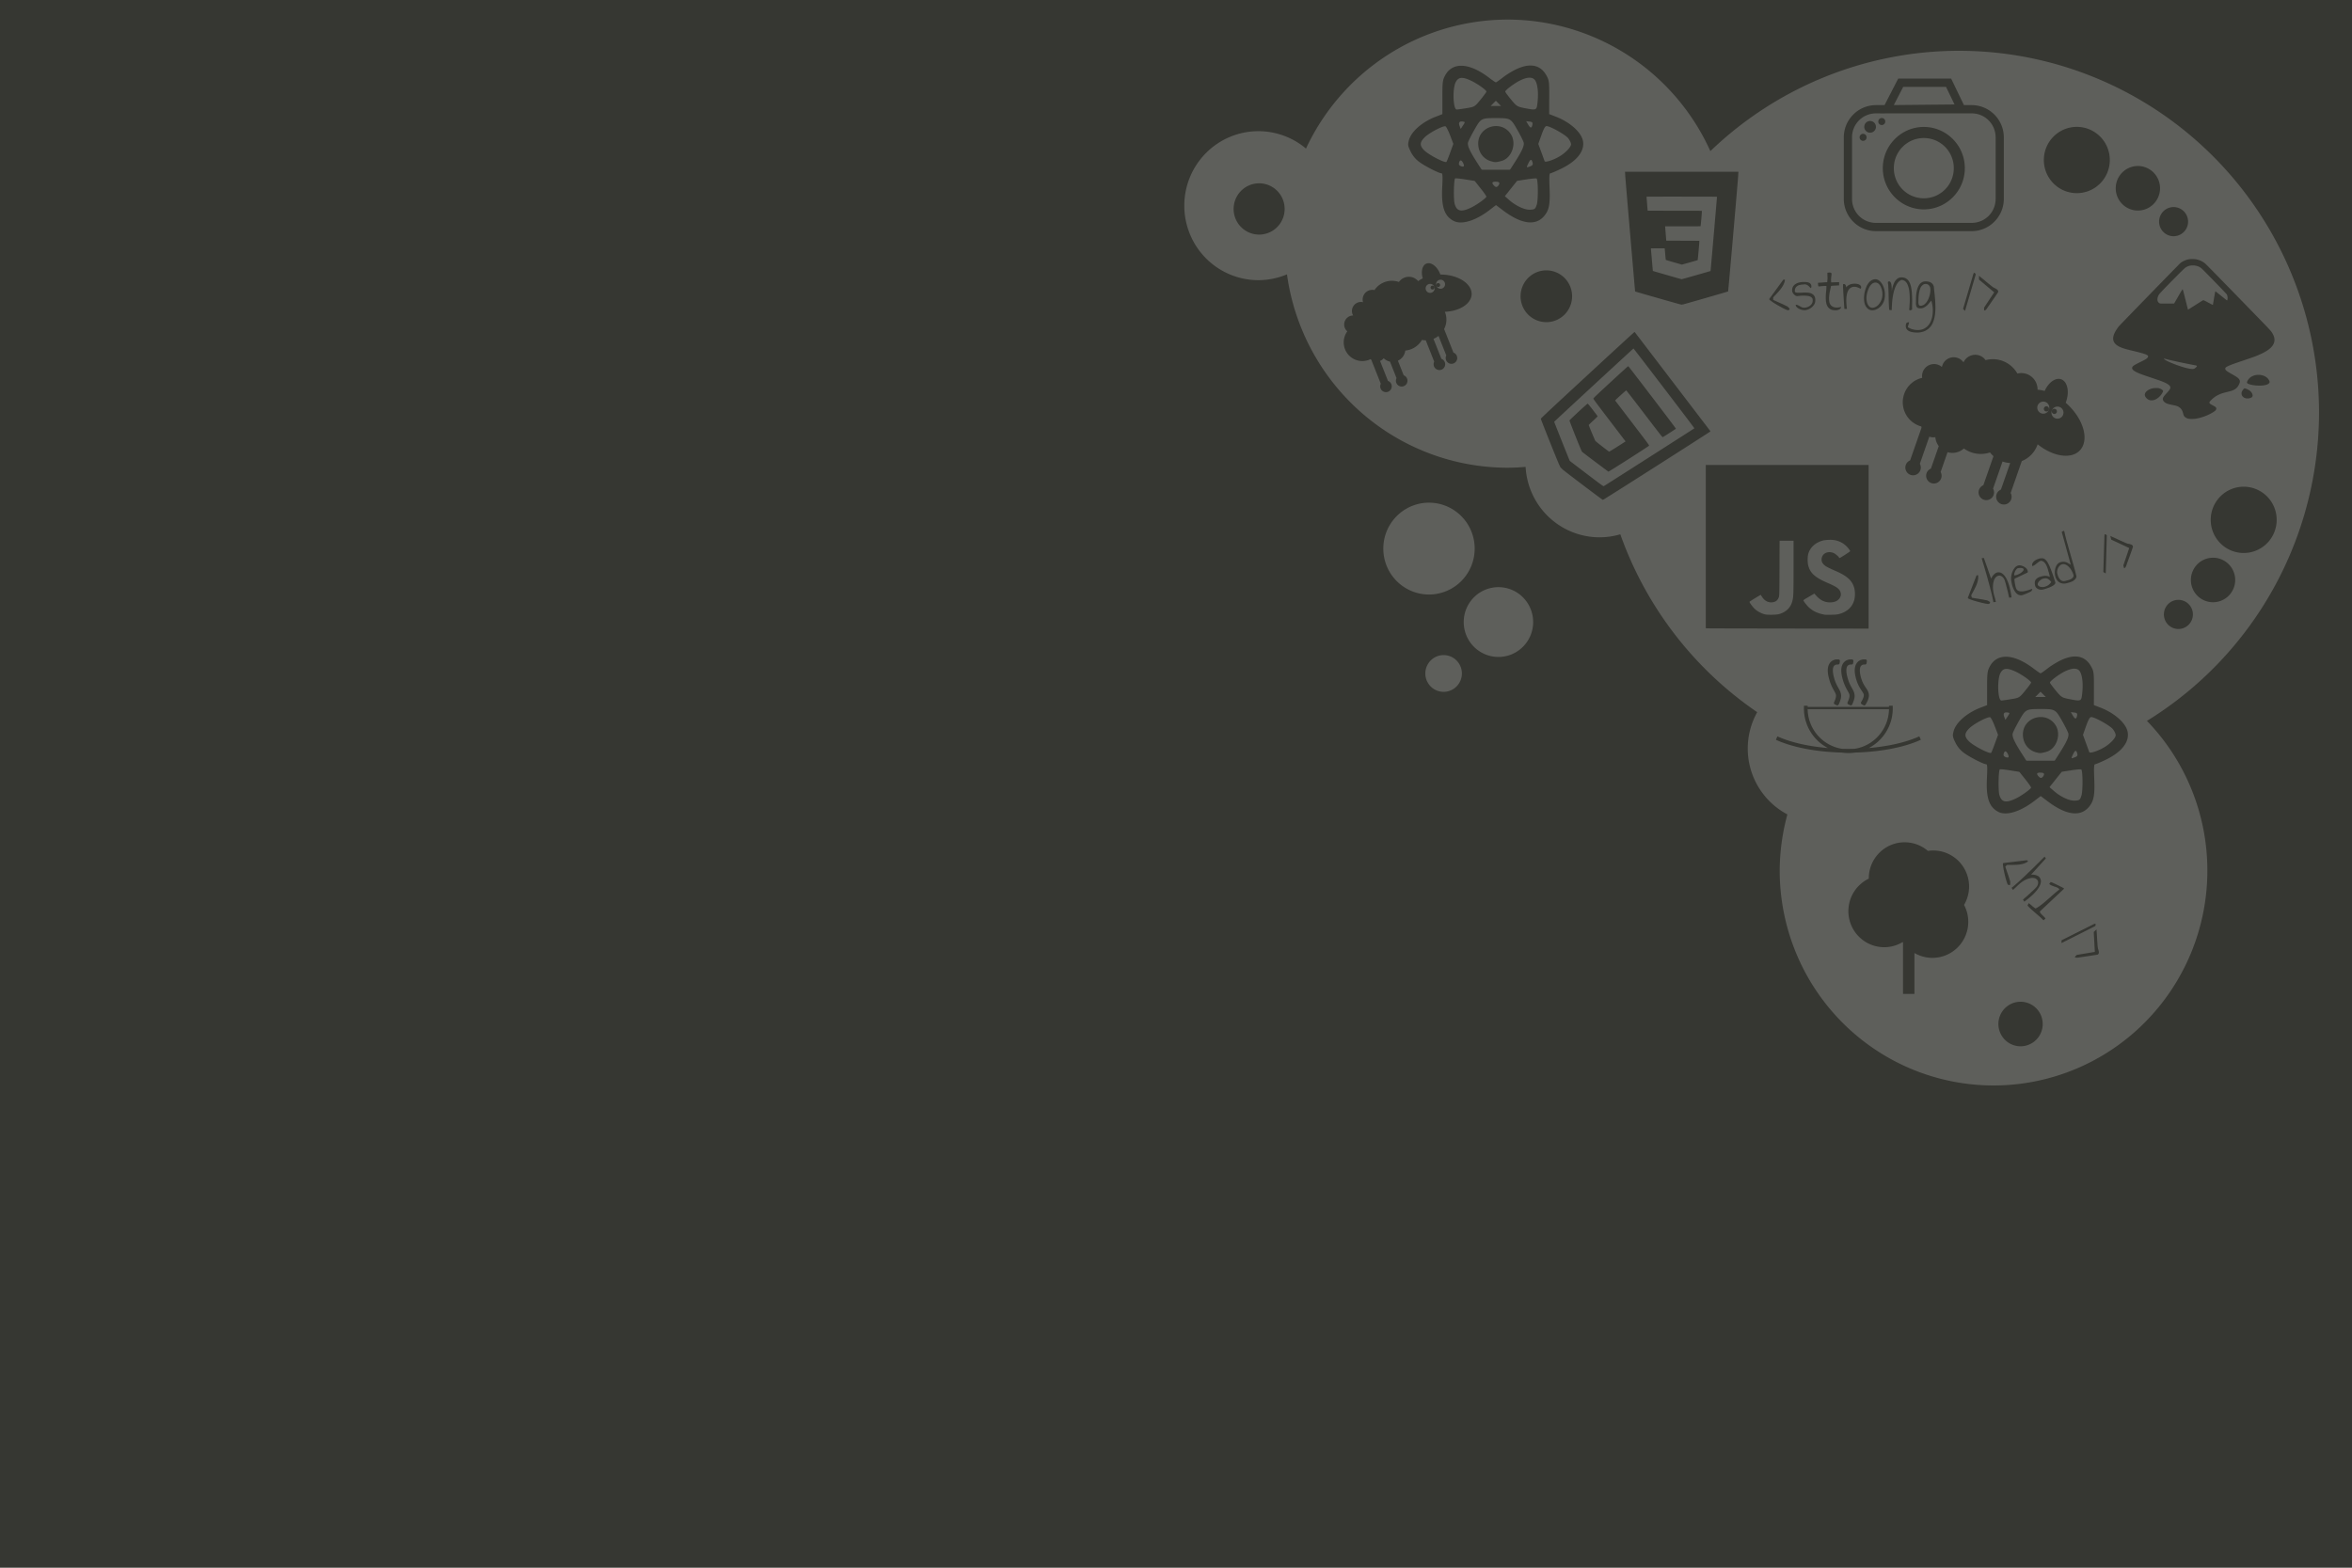 <?xml version="1.0" encoding="UTF-8" standalone="no"?>
<svg
   xmlns:dc="http://purl.org/dc/elements/1.1/"
   xmlns:cc="http://creativecommons.org/ns#"
   xmlns:rdf="http://www.w3.org/1999/02/22-rdf-syntax-ns#"
   xmlns:svg="http://www.w3.org/2000/svg"
   xmlns="http://www.w3.org/2000/svg"
   xmlns:sodipodi="http://sodipodi.sourceforge.net/DTD/sodipodi-0.dtd"
   xmlns:inkscape="http://www.inkscape.org/namespaces/inkscape"
   width="238.12mm"
   height="158.75mm"
   version="1.1"
   viewBox="0 0 238.12 158.75"
   id="svg8"
   sodipodi:docname="contactbgmd.svg"
   inkscape:version="0.92.3 (2405546, 2018-03-11)">
  <defs
     id="defs12" />
  <sodipodi:namedview
     pagecolor="#ffffff"
     bordercolor="#666666"
     borderopacity="1"
     objecttolerance="10"
     gridtolerance="10"
     guidetolerance="10"
     inkscape:pageopacity="0"
     inkscape:pageshadow="2"
     inkscape:window-width="1280"
     inkscape:window-height="999"
     id="namedview10"
     showgrid="false"
     inkscape:zoom="0.35667416"
     inkscape:cx="-68.514057"
     inkscape:cy="366.09868"
     inkscape:window-x="0"
     inkscape:window-y="0"
     inkscape:window-maximized="1"
     inkscape:current-layer="svg8" />
  <g
     id="g818">
    <rect
       x="4.2025265e-14"
       y="-0.106"
       width="238.12"
       height="238.125"
       id="rect2"
       style="fill:#363732;stroke-width:1" />
    <path
       d="m 152.63,1.983 a 22.573,22.69 0 0 0 -20.41,13.061 7.504,7.543 0 0 0 -4.816,-1.76 7.504,7.543 0 0 0 -7.504,7.543 7.504,7.543 0 0 0 7.504,7.543 7.504,7.543 0 0 0 2.891,-0.59 22.573,22.69 0 0 0 22.335,19.583 22.573,22.69 0 0 0 1.825,-0.085 7.504,7.543 0 0 0 7.489,7.131 7.504,7.543 0 0 0 2.099,-0.306 36.45,36.639 0 0 0 13.86,18.013 7.504,7.543 0 0 0 -0.959,3.682 7.504,7.543 0 0 0 4.015,6.672 21.648,21.76 0 0 0 -0.778,5.686 21.648,21.76 0 0 0 21.648,21.76 21.648,21.76 0 0 0 21.648,-21.76 21.648,21.76 0 0 0 -6.117,-15.159 36.45,36.639 0 0 0 17.422,-31.215 36.45,36.639 0 0 0 -36.45,-36.639 36.45,36.639 0 0 0 -25.172,10.16 22.573,22.69 0 0 0 -20.528,-13.321 z m 2.342,4.652 c 0.684,0.007 1.217,0.34 1.584,0.996 0.279,0.5 0.297,0.635 0.291,2.228 l -0.006,1.696 0.66,0.253 c 1.371,0.527 2.497,1.494 2.731,2.348 0.286,1.041 -0.508,2.117 -2.153,2.917 -0.536,0.261 -1.04,0.474 -1.118,0.474 -0.106,0 -0.127,0.373 -0.081,1.465 0.071,1.692 -0.048,2.292 -0.573,2.894 -0.866,0.992 -2.31,0.781 -4.143,-0.605 l -0.707,-0.534 -0.632,0.486 c -1.44,1.107 -2.854,1.537 -3.663,1.114 h -3.4e-4 c -0.933,-0.488 -1.251,-1.433 -1.148,-3.414 0.056,-1.078 0.039,-1.405 -0.075,-1.405 -0.261,-1.3e-4 -1.656,-0.713 -2.243,-1.146 -0.383,-0.282 -0.671,-0.63 -0.88,-1.059 -0.28,-0.574 -0.298,-0.69 -0.178,-1.137 0.24,-0.895 1.341,-1.858 2.738,-2.395 l 0.655,-0.252 -6.5e-4,-1.698 c -6.6e-4,-1.542 0.024,-1.745 0.271,-2.211 0.738,-1.389 2.436,-1.313 4.422,0.197 0.358,0.272 0.683,0.495 0.722,0.495 0.039,0 0.369,-0.232 0.731,-0.515 0.363,-0.283 0.995,-0.666 1.405,-0.851 0.514,-0.232 0.978,-0.346 1.389,-0.342 z m -0.13,1.233 c -0.262,0 -0.589,0.1 -0.969,0.291 -0.597,0.3 -1.48,0.968 -1.48,1.12 0,0.046 0.263,0.405 0.585,0.798 0.542,0.662 0.637,0.725 1.278,0.852 1.339,0.263 1.317,0.273 1.412,-0.624 0.099,-0.934 0.002,-1.782 -0.247,-2.164 -0.12,-0.185 -0.318,-0.276 -0.58,-0.273 z m -6.843,0.019 c -0.291,2.5e-4 -0.48,0.149 -0.631,0.454 -0.333,0.671 -0.249,2.75 0.111,2.75 0.093,0 0.541,-0.062 0.996,-0.137 0.813,-0.135 0.836,-0.149 1.42,-0.866 0.327,-0.401 0.594,-0.765 0.594,-0.809 0,-0.16 -0.946,-0.828 -1.594,-1.126 -0.381,-0.176 -0.67,-0.265 -0.897,-0.265 z m 44.179,0.071 h 5.358 l 1.298,2.687 h 0.78 c 1.797,0 3.256,1.467 3.256,3.273 v 6.214 c 0,1.806 -1.46,3.273 -3.256,3.273 h -9.69 c -1.797,0 -3.256,-1.467 -3.256,-3.273 v -6.214 c 0,-1.806 1.459,-3.273 3.256,-3.273 h 0.868 z m 0.506,0.836 -0.951,1.844 6.146,-0.059 -0.862,-1.785 z m -41.242,1.407 -0.264,0.266 -0.264,0.266 h 1.057 l -0.264,-0.266 z m 38.483,1.28 c -1.35,0 -2.424,1.08 -2.424,2.437 v 6.214 c 0,1.357 1.074,2.437 2.424,2.437 h 9.69 c 1.35,0 2.425,-1.079 2.425,-2.437 v -6.214 c 0,-1.357 -1.075,-2.437 -2.425,-2.437 h -8.565 l -0.691,0.007 0.003,-0.007 z m 0.589,0.47 a 0.354,0.356 0 0 1 0.355,0.356 0.354,0.356 0 0 1 -0.355,0.356 0.354,0.356 0 0 1 -0.354,-0.356 0.354,0.356 0 0 1 0.354,-0.356 z m -39.072,0.007 c -1.476,0 -1.506,0.016 -2.163,1.167 -0.319,0.559 -0.614,1.147 -0.654,1.307 -0.08,0.314 0.175,0.873 0.941,2.068 l 0.419,0.652 c 0.019,0.014 0.041,0.027 0.061,0.038 h 2.792 c 0.02,-0.012 0.041,-0.021 0.059,-0.035 l 0.421,-0.655 c 0.767,-1.194 1.021,-1.753 0.941,-2.067 -0.04,-0.16 -0.335,-0.748 -0.654,-1.307 -0.658,-1.151 -0.687,-1.167 -2.163,-1.167 z m 37.89,0.292 a 0.591,0.594 0 0 1 0.591,0.594 0.591,0.594 0 0 1 -0.591,0.594 0.591,0.594 0 0 1 -0.591,-0.594 0.591,0.594 0 0 1 0.591,-0.594 z m -34.822,0.021 0.216,0.366 c 0.223,0.379 0.355,0.364 0.423,-0.049 0.031,-0.186 -0.036,-0.248 -0.299,-0.278 z m -6.531,0.027 c -0.25,0 -0.323,0.158 -0.207,0.464 l 0.112,0.294 0.232,-0.354 c 0.232,-0.353 0.232,-0.353 -0.019,-0.393 -0.043,-0.007 -0.082,-0.01 -0.118,-0.011 z m 3.545,0.47 c 0.558,0.017 1.114,0.287 1.464,0.865 0.569,0.937 0.053,2.376 -0.952,2.657 -0.558,0.156 -0.655,0.16 -1.071,0.042 -0.791,-0.223 -1.308,-0.933 -1.308,-1.796 6.6e-4,-1.122 0.936,-1.797 1.866,-1.769 z m 5.045,0 c -0.132,3.9e-4 -0.293,0.285 -0.511,0.904 l -0.319,0.903 0.294,0.8 c 0.162,0.44 0.317,0.867 0.345,0.949 0.055,0.162 0.951,-0.139 1.579,-0.529 0.586,-0.365 1.096,-0.917 1.096,-1.188 0,-0.147 -0.137,-0.43 -0.304,-0.629 -0.308,-0.367 -1.827,-1.21 -2.18,-1.209 z m -10.283,0.019 c -0.345,0.014 -1.571,0.663 -2.011,1.08 -0.56,0.531 -0.575,0.881 -0.059,1.38 0.472,0.457 2.072,1.281 2.225,1.145 0.03,-0.027 0.2,-0.449 0.377,-0.937 l 0.322,-0.888 -0.33,-0.864 c -0.182,-0.475 -0.392,-0.885 -0.468,-0.91 -0.015,-0.007 -0.034,-0.007 -0.057,-0.007 z m 63.975,0.06 a 3.339,3.356 0 0 1 3.339,3.356 3.339,3.356 0 0 1 -3.339,3.356 3.339,3.356 0 0 1 -3.339,-3.356 3.339,3.356 0 0 1 3.339,-3.356 z m -15.491,0.007 c 2.287,0 4.152,1.875 4.152,4.174 0,2.299 -1.866,4.174 -4.152,4.174 -2.287,0 -4.153,-1.875 -4.153,-4.174 0,-2.299 1.866,-4.174 4.153,-4.174 z m -6.147,0.696 a 0.354,0.356 0 0 1 0.355,0.356 0.354,0.356 0 0 1 -0.355,0.356 0.354,0.356 0 0 1 -0.355,-0.356 0.354,0.356 0 0 1 0.355,-0.356 z m 6.147,0.428 c -1.682,0 -3.035,1.359 -3.035,3.05 0,1.691 1.352,3.05 3.035,3.05 1.682,0 3.034,-1.359 3.034,-3.05 0,-1.691 -1.352,-3.05 -3.034,-3.05 z m -39.782,2.216 c -0.069,0.01 -0.15,0.124 -0.255,0.345 -0.218,0.459 -0.217,0.459 0.199,0.3 0.221,-0.085 0.28,-0.175 0.231,-0.36 -0.052,-0.199 -0.107,-0.294 -0.176,-0.285 z m -7.104,0.052 c -0.068,6e-5 -0.126,0.079 -0.166,0.236 -0.046,0.178 0.008,0.273 0.194,0.344 0.308,0.117 0.381,-0.009 0.202,-0.345 v -3.3e-4 c -0.083,-0.157 -0.162,-0.235 -0.23,-0.235 z m 68.559,0.564 a 2.243,2.255 0 0 1 2.243,2.255 2.243,2.255 0 0 1 -2.243,2.255 2.243,2.255 0 0 1 -2.243,-2.255 2.243,2.255 0 0 1 2.243,-2.255 z m -51.916,0.58 h 11.464 v 3.3e-4 h 0.011 l -0.01,0.106 c -0.006,0.059 -0.015,0.224 -0.022,0.367 -0.022,0.456 -0.994,11.629 -1.014,11.649 -0.02,0.019 -4.444,1.292 -4.561,1.312 -0.06,0.01 -0.092,0.014 -0.121,0.018 -0.006,6.4e-4 -0.018,0.007 -0.021,0.007 h -3.6e-4 c -0.002,1.2e-4 -0.011,0 -0.012,0 -6.5e-4,-7e-5 -0.014,-0.007 -0.016,-0.007 -0.008,-5.2e-4 -0.021,5.1e-4 -0.024,0 -0.005,-0.007 -0.045,-0.014 -0.089,-0.021 -0.072,-0.01 -4.441,-1.258 -4.53,-1.293 -0.03,-0.012 -0.038,-0.026 -0.045,-0.072 -0.023,-0.173 -0.982,-11.388 -0.991,-11.594 -0.007,-0.136 -0.016,-0.298 -0.021,-0.361 l -0.01,-0.113 h 0.011 z m -17.111,0.669 c -0.055,0 -0.089,6.5e-4 -0.096,0.008 -0.138,0.139 -0.176,2.103 -0.05,2.569 0.212,0.781 0.676,0.876 1.732,0.352 0.562,-0.279 1.478,-0.945 1.483,-1.08 0.002,-0.051 -0.264,-0.43 -0.591,-0.841 l -0.583,-0.732 c -0.006,-0.007 -0.012,-0.011 -0.018,-0.016 l -0.958,-0.151 c -0.398,-0.063 -0.754,-0.104 -0.919,-0.109 z m 8.055,0.007 c -0.168,0 -0.525,0.037 -0.92,0.098 l -0.943,0.145 c -0.014,0.011 -0.032,0.029 -0.047,0.042 l -0.589,0.739 -0.621,0.779 0.455,0.395 c 0.702,0.61 1.588,1.011 2.144,0.971 0.439,-0.032 0.488,-0.071 0.635,-0.513 0.152,-0.455 0.141,-2.487 -0.014,-2.643 -0.009,-0.009 -0.044,-0.013 -0.1,-0.013 z m -4.028,0.331 c -0.054,0 -0.108,0 -0.159,0.007 -0.248,0.034 -0.25,0.162 -0.01,0.404 0.147,0.148 0.229,0.161 0.357,0.054 0.091,-0.076 0.166,-0.213 0.166,-0.303 0,-0.082 -0.085,-0.135 -0.23,-0.155 h -0.125 z m -23.967,0.166 a 2.582,2.596 0 0 1 2.583,2.596 2.582,2.596 0 0 1 -2.583,2.596 2.582,2.596 0 0 1 -2.582,-2.596 2.582,2.596 0 0 1 2.582,-2.596 z m 42.79,1.345 c -1.958,0 -3.562,0.007 -3.565,0.01 -0.005,0.008 0.106,1.385 0.113,1.415 3.3e-4,0 1.234,0.007 2.741,0.007 2.079,0 2.59,0 2.709,0.014 h 0.03 v 0.007 h 0.009 c 0.012,0.033 -0.118,1.519 -0.135,1.54 -0.012,0.014 -0.363,0.018 -1.803,0.018 h -1.754 c -9.6e-4,3.5e-4 -0.026,3.5e-4 -0.026,0 -9.6e-4,3.5e-4 -0.008,0 -0.008,0 l 0.008,0.091 c 0.005,0.051 0.031,0.377 0.059,0.725 l 0.05,0.632 3.347,0.014 0.003,0.062 c 0.006,0.084 -0.127,1.563 -0.159,1.807 -3e-5,6.5e-4 -0.002,0.019 -0.002,0.02 -3e-5,0 -9.5e-4,0 -9.5e-4,0.007 -9.6e-4,0.01 -0.007,0.062 -0.007,0.062 -0.007,0.007 -0.369,0.111 -0.805,0.233 l -0.793,0.221 -0.811,-0.232 c -0.446,-0.127 -0.815,-0.238 -0.82,-0.247 -0.006,-0.009 -0.029,-0.252 -0.054,-0.541 -0.024,-0.289 -0.048,-0.549 -0.052,-0.577 l -0.008,-0.051 h -0.696 c -0.383,0 -0.696,0.007 -0.696,0.01 -6.5e-4,0.028 0.196,2.277 0.199,2.281 0.008,0.009 2.882,0.837 2.91,0.839 0.015,6.6e-4 0.679,-0.185 1.476,-0.413 0.797,-0.228 1.451,-0.417 1.455,-0.42 0.009,-0.008 0.656,-7.494 0.649,-7.514 -0.005,-0.014 -0.73,-0.017 -3.565,-0.017 z m 49.791,1.06 a 1.468,1.476 0 0 1 1.468,1.476 1.468,1.476 0 0 1 -1.468,1.476 1.468,1.476 0 0 1 -1.468,-1.476 1.468,1.476 0 0 1 1.468,-1.476 z m 1.89,5.264 c 0.158,0 0.316,0.009 0.42,0.031 0.32,0.069 0.606,0.199 0.85,0.389 0.13,0.101 1.145,1.137 5.91,6.039 0.383,0.394 0.734,0.771 0.798,0.856 0.294,0.395 0.403,0.761 0.321,1.085 -0.14,0.558 -0.728,0.994 -1.988,1.479 -0.122,0.047 -0.651,0.23 -1.176,0.407 -0.964,0.325 -1.226,0.421 -1.512,0.555 -0.194,0.091 -0.263,0.147 -0.278,0.227 -0.029,0.156 0.1,0.269 0.675,0.588 0.507,0.282 0.668,0.403 0.757,0.567 0.066,0.121 0.064,0.223 -0.006,0.39 -0.132,0.317 -0.301,0.505 -0.574,0.639 -0.143,0.07 -0.248,0.104 -0.613,0.195 -0.523,0.131 -0.657,0.173 -0.892,0.284 -0.306,0.144 -0.511,0.288 -0.764,0.535 -0.285,0.279 -0.266,0.339 0.179,0.567 0.279,0.143 0.347,0.218 0.32,0.358 -0.023,0.123 -0.159,0.238 -0.518,0.437 -0.462,0.257 -1.078,0.468 -1.573,0.54 -0.22,0.032 -0.564,0.032 -0.711,0 h -3.5e-4 c -0.225,-0.049 -0.403,-0.166 -0.478,-0.314 -0.018,-0.036 -0.05,-0.136 -0.07,-0.224 -0.092,-0.393 -0.3,-0.631 -0.664,-0.758 -0.052,-0.018 -0.247,-0.063 -0.435,-0.101 -0.187,-0.037 -0.4,-0.088 -0.472,-0.112 -0.254,-0.085 -0.439,-0.244 -0.474,-0.408 -0.038,-0.175 0.036,-0.306 0.375,-0.67 0.319,-0.342 0.397,-0.476 0.369,-0.628 -0.026,-0.137 -0.232,-0.3 -0.572,-0.451 -0.291,-0.13 -0.495,-0.204 -1.373,-0.496 -0.914,-0.305 -1.239,-0.427 -1.503,-0.565 -0.29,-0.151 -0.414,-0.268 -0.414,-0.392 0,-0.183 0.121,-0.273 0.811,-0.612 0.511,-0.251 0.641,-0.328 0.744,-0.442 0.069,-0.077 0.078,-0.128 0.038,-0.207 -0.056,-0.109 -0.515,-0.257 -1.542,-0.499 -0.608,-0.143 -0.942,-0.24 -1.2,-0.349 -0.881,-0.371 -1.003,-0.946 -0.393,-1.859 0.06,-0.089 0.15,-0.213 0.201,-0.274 0.118,-0.142 6.112,-6.307 6.217,-6.393 0.205,-0.169 0.5,-0.31 0.789,-0.377 0.104,-0.024 0.262,-0.037 0.42,-0.038 z m -77.298,0.419 a 1.469,0.905 68.19 0 1 1.143,1.063 1.469,0.905 68.19 0 1 0.033,0.089 3.039,1.888 2.178 0 1 0.199,0 3.039,1.888 2.178 0 1 2.967,2.002 3.039,1.888 2.178 0 1 -2.711,1.769 2.079,2.09 0 0 1 0.009,0.021 2.079,2.09 0 0 1 -0.084,1.728 l 0.943,2.379 a 0.585,0.588 0 0 1 0.342,0.334 0.585,0.588 0 0 1 -0.327,0.764 0.585,0.588 0 0 1 -0.76,-0.329 0.585,0.588 0 0 1 0.02,-0.478 l -0.784,-1.979 a 2.079,2.09 0 0 1 -0.512,0.297 2.079,2.09 0 0 1 -3.5e-4,0 l 0.801,2.021 a 0.585,0.588 0 0 1 0.342,0.334 0.585,0.588 0 0 1 -0.327,0.764 0.585,0.588 0 0 1 -0.76,-0.328 0.585,0.588 0 0 1 0.02,-0.478 l -0.857,-2.164 a 2.079,2.09 0 0 1 -0.383,-0.038 2.209,2.22 0 0 1 -1.082,0.931 2.209,2.22 0 0 1 -0.605,0.146 1.299,1.306 0 0 1 -0.749,1.026 l 0.585,1.477 a 0.585,0.588 0 0 1 0.342,0.333 0.585,0.588 0 0 1 -0.327,0.764 0.585,0.588 0 0 1 -0.76,-0.328 0.585,0.588 0 0 1 0.021,-0.479 l -0.664,-1.676 a 1.299,1.306 0 0 1 -0.638,-0.339 0.91,0.914 0 0 1 -0.367,0.272 l 0.801,2.02 a 0.585,0.588 0 0 1 0.342,0.334 0.585,0.588 0 0 1 -0.327,0.764 0.585,0.588 0 0 1 -0.76,-0.328 0.585,0.588 0 0 1 0.02,-0.478 l -0.965,-2.434 a 0.91,0.914 0 0 1 -0.072,-0.062 1.884,1.894 0 0 1 -0.137,0.062 1.884,1.894 0 0 1 -2.447,-1.058 1.884,1.894 0 0 1 0.229,-1.817 0.91,0.914 0 0 1 -0.25,-0.353 0.91,0.914 0 0 1 0.508,-1.188 0.91,0.914 0 0 1 0.335,-0.064 0.91,0.914 0 0 1 -0.058,-0.117 0.91,0.914 0 0 1 0.509,-1.188 0.91,0.914 0 0 1 0.549,-0.039 0.975,0.98 0 0 1 0.426,-1.109 l 3.3e-4,3.4e-4 a 0.975,0.98 0 0 1 0.149,-0.075 0.975,0.98 0 0 1 0.58,-0.044 2.144,2.155 0 0 1 0.977,-0.79 2.144,2.155 0 0 1 1.5,-0.031 1.234,1.241 0 0 1 0.552,-0.439 1.234,1.241 0 0 1 1.398,0.353 3.039,1.888 2.178 0 1 0.465,-0.282 1.469,0.905 68.19 0 1 0.362,-1.49 1.469,0.905 68.19 0 1 0.244,-0.042 z m 77.431,0.228 c -0.32,-0.015 -0.576,0.054 -0.828,0.223 -0.081,0.054 -0.409,0.373 -1.072,1.043 -1.076,1.087 -1.541,1.577 -1.622,1.714 -0.124,0.206 -0.168,0.44 -0.117,0.616 0.033,0.114 0.14,0.224 0.246,0.253 0.044,0.013 0.302,0.017 0.746,0.014 l 0.677,-0.007 0.414,-0.719 c 0.296,-0.514 0.422,-0.72 0.444,-0.72 0.025,0 0.07,0.16 0.286,1.032 0.141,0.568 0.259,1.032 0.261,1.032 0.002,0 0.34,-0.213 0.75,-0.473 v 3.5e-4 c 0.41,-0.26 0.761,-0.481 0.781,-0.49 0.03,-0.014 0.115,0.025 0.509,0.235 0.26,0.138 0.475,0.249 0.478,0.245 0.005,-0.007 0.056,-0.306 0.117,-0.672 0.061,-0.366 0.118,-0.673 0.128,-0.682 0.009,-0.009 0.027,-0.013 0.039,-0.008 0.012,0.007 0.272,0.211 0.576,0.456 0.305,0.246 0.562,0.447 0.572,0.447 0.03,7e-5 0.058,-0.123 0.058,-0.25 -1.7e-4,-0.133 -0.028,-0.254 -0.083,-0.362 -0.037,-0.073 -2.382,-2.485 -2.565,-2.638 -0.209,-0.175 -0.484,-0.276 -0.795,-0.29 z m -65.527,0.499 a 2.608,2.622 0 0 1 2.609,2.622 2.608,2.622 0 0 1 -2.609,2.622 2.608,2.622 0 0 1 -2.608,-2.622 2.608,2.622 0 0 1 2.608,-2.622 z m 28.61,0.216 c 0.044,0 0.08,0 0.109,0.007 0.062,0.007 0.105,0.02 0.127,0.047 0.022,0.027 0.031,0.067 0.027,0.121 0,0.05 -0.007,0.112 -0.02,0.188 -0.009,0.076 -0.018,0.168 -0.027,0.276 -0.005,0.108 0,0.229 0.013,0.363 l 0.803,-0.027 v 0.33 c -0.036,0 -0.091,0 -0.167,0.007 -0.076,0.007 -0.158,0.009 -0.248,0.014 -0.085,0.007 -0.165,0.009 -0.241,0.014 -0.071,0.007 -0.125,0.014 -0.161,0.027 -0.036,0.162 -0.074,0.334 -0.114,0.518 -0.04,0.184 -0.067,0.366 -0.08,0.545 -0.013,0.179 -0.009,0.348 0.013,0.505 0.022,0.153 0.078,0.28 0.167,0.384 0.089,0.099 0.216,0.168 0.382,0.209 0.165,0.036 0.384,0.022 0.656,-0.04 -0.009,0.067 -0.036,0.123 -0.08,0.168 -0.04,0.04 -0.089,0.074 -0.147,0.101 -0.054,0.022 -0.112,0.04 -0.174,0.054 -0.062,0.009 -0.118,0.014 -0.167,0.014 -0.228,0 -0.408,-0.04 -0.542,-0.121 -0.134,-0.085 -0.234,-0.195 -0.301,-0.33 -0.067,-0.135 -0.109,-0.287 -0.127,-0.458 -0.018,-0.175 -0.025,-0.352 -0.02,-0.532 0.009,-0.179 0.022,-0.357 0.04,-0.532 0.018,-0.175 0.027,-0.334 0.027,-0.478 -0.04,-0.014 -0.096,-0.018 -0.167,-0.014 -0.067,0 -0.141,0.007 -0.221,0.014 -0.076,0.007 -0.15,0.011 -0.221,0.02 -0.071,0.009 -0.132,0.014 -0.181,0.014 -0.022,0 -0.038,-0.031 -0.047,-0.094 -0.005,-0.067 -0.013,-0.157 -0.027,-0.269 l 0.944,-0.067 c 0.013,-0.157 0.022,-0.269 0.027,-0.336 0.005,-0.067 0.005,-0.123 0,-0.168 0,-0.05 -0.002,-0.103 -0.007,-0.162 v -0.289 c 0.058,-0.009 0.109,-0.014 0.152,-0.017 z m 14.727,0.031 c 0.012,0 0.025,0.009 0.038,0.02 0.027,0.018 0.06,0.065 0.1,0.141 l -1.085,3.695 -0.201,-0.202 1.031,-3.493 c 0.009,-0.027 0.02,-0.056 0.034,-0.087 0.013,-0.036 0.029,-0.059 0.047,-0.067 0.011,-0.007 0.023,-0.009 0.035,-0.007 z m 0.467,0.296 c 0.036,0.031 0.089,0.079 0.161,0.141 0.076,0.059 0.161,0.126 0.254,0.202 0.094,0.076 0.19,0.157 0.288,0.242 0.103,0.085 0.201,0.166 0.295,0.242 0.094,0.072 0.176,0.139 0.248,0.202 0.076,0.059 0.134,0.101 0.174,0.128 0.04,0.031 0.089,0.06 0.147,0.087 0.058,0.022 0.114,0.051 0.167,0.088 0.058,0.031 0.107,0.07 0.147,0.114 0.04,0.04 0.06,0.094 0.06,0.162 0,0.009 -0.002,0.022 -0.007,0.04 0,0.014 -0.002,0.025 -0.007,0.034 -0.031,0.04 -0.076,0.105 -0.134,0.195 -0.058,0.085 -0.125,0.184 -0.201,0.296 -0.076,0.108 -0.156,0.224 -0.241,0.35 -0.085,0.121 -0.165,0.238 -0.241,0.35 -0.076,0.108 -0.145,0.206 -0.208,0.296 -0.058,0.085 -0.1,0.148 -0.127,0.188 -0.04,0.05 -0.078,0.09 -0.114,0.121 -0.036,0.027 -0.085,0.04 -0.147,0.04 v -0.289 l 1.024,-1.548 -1.54,-1.292 z m -7.885,0.167 c 0.03,0 0.06,-5.2e-4 0.091,0 0.196,0.009 0.357,0.063 0.482,0.162 0.129,0.099 0.23,0.231 0.301,0.397 0.076,0.166 0.129,0.357 0.161,0.572 0.036,0.215 0.058,0.444 0.067,0.687 0.013,0.242 0.018,0.489 0.013,0.74 -0.005,0.247 -0.007,0.485 -0.007,0.713 -0.04,0.009 -0.08,0.025 -0.121,0.047 -0.04,0.018 -0.074,0.025 -0.101,0.02 -0.027,0 -0.047,-0.018 -0.06,-0.054 -0.009,-0.04 -0.005,-0.117 0.013,-0.229 0.005,-0.081 0.011,-0.204 0.02,-0.37 0.013,-0.17 0.018,-0.359 0.013,-0.565 0,-0.206 -0.011,-0.42 -0.034,-0.639 -0.022,-0.22 -0.065,-0.419 -0.127,-0.599 -0.058,-0.184 -0.143,-0.332 -0.254,-0.444 -0.112,-0.117 -0.257,-0.175 -0.435,-0.175 -0.183,0.076 -0.337,0.22 -0.462,0.431 -0.121,0.211 -0.219,0.458 -0.295,0.74 -0.071,0.283 -0.125,0.59 -0.161,0.922 -0.031,0.328 -0.049,0.648 -0.054,0.962 -0.009,-0.007 -0.027,-0.007 -0.054,-0.007 h -0.08 c -0.027,-0.007 -0.054,-0.009 -0.08,-0.014 -0.022,-0.007 -0.036,-0.009 -0.04,-0.014 -0.009,-0.072 -0.018,-0.175 -0.027,-0.31 -0.005,-0.139 -0.011,-0.294 -0.02,-0.464 -0.005,-0.175 -0.009,-0.357 -0.013,-0.545 -0.005,-0.188 -0.009,-0.368 -0.013,-0.538 -0.005,-0.17 -0.011,-0.323 -0.02,-0.458 -0.005,-0.139 -0.013,-0.245 -0.027,-0.316 0,-0.007 -0.002,-0.016 -0.007,-0.034 0,-0.018 -0.002,-0.038 -0.007,-0.06 v -0.094 c 0.067,-0.054 0.123,-0.072 0.167,-0.054 0.049,0.018 0.089,0.059 0.121,0.121 0.031,0.059 0.054,0.132 0.067,0.222 0.013,0.09 0.022,0.18 0.027,0.269 0.009,0.09 0.013,0.173 0.013,0.249 v 0.155 c 0.009,-0.076 0.022,-0.166 0.04,-0.269 0.018,-0.103 0.045,-0.209 0.08,-0.316 0.036,-0.108 0.078,-0.213 0.127,-0.316 0.054,-0.108 0.118,-0.202 0.194,-0.283 0.076,-0.081 0.161,-0.144 0.254,-0.188 0.074,-0.034 0.155,-0.052 0.244,-0.055 z m -2.607,0.19 c 0.143,0 0.275,0.05 0.395,0.148 0.125,0.099 0.23,0.227 0.315,0.384 0.089,0.157 0.156,0.332 0.201,0.525 0.045,0.193 0.062,0.381 0.054,0.565 0,0.269 -0.051,0.509 -0.154,0.72 -0.103,0.211 -0.234,0.381 -0.395,0.511 -0.156,0.13 -0.326,0.218 -0.509,0.263 -0.179,0.045 -0.348,0.034 -0.509,-0.034 -0.156,-0.072 -0.288,-0.204 -0.395,-0.397 -0.103,-0.193 -0.154,-0.455 -0.154,-0.787 0,-0.103 0.009,-0.222 0.027,-0.357 0.018,-0.139 0.047,-0.278 0.087,-0.417 0.04,-0.139 0.089,-0.276 0.147,-0.411 0.062,-0.135 0.136,-0.254 0.221,-0.357 0.085,-0.108 0.183,-0.193 0.295,-0.256 0.112,-0.067 0.237,-0.101 0.375,-0.101 z m -9.313,0.034 h 0.154 c 0,0.108 -0.025,0.222 -0.074,0.343 -0.045,0.121 -0.105,0.242 -0.181,0.363 -0.071,0.117 -0.154,0.231 -0.248,0.343 -0.094,0.112 -0.185,0.218 -0.275,0.316 -0.085,0.094 -0.165,0.18 -0.241,0.256 -0.071,0.076 -0.127,0.137 -0.167,0.182 v 0.256 c 0.04,0.014 0.096,0.038 0.167,0.074 0.076,0.031 0.161,0.07 0.254,0.114 0.094,0.04 0.19,0.083 0.288,0.128 0.103,0.045 0.201,0.09 0.295,0.135 0.094,0.045 0.176,0.085 0.248,0.121 0.076,0.036 0.129,0.06 0.161,0.074 0.013,0.009 0.034,0.025 0.06,0.047 0.027,0.022 0.054,0.047 0.08,0.074 0.027,0.027 0.051,0.054 0.074,0.081 0.027,0.027 0.042,0.047 0.047,0.06 -0.027,0.054 -0.054,0.09 -0.08,0.108 -0.027,0.018 -0.062,0.027 -0.107,0.027 -0.036,0 -0.107,-0.025 -0.214,-0.074 -0.107,-0.05 -0.23,-0.11 -0.368,-0.182 -0.138,-0.076 -0.283,-0.157 -0.435,-0.242 -0.152,-0.09 -0.292,-0.175 -0.422,-0.256 -0.125,-0.085 -0.23,-0.159 -0.315,-0.222 -0.085,-0.063 -0.127,-0.105 -0.127,-0.128 v -0.034 c 0.005,-0.018 0.009,-0.027 0.013,-0.027 z m -34.697,0.012 a 0.455,0.457 0 0 0 -0.178,0.033 0.455,0.457 0 0 0 -0.069,0.035 0.455,0.457 0 0 0 -0.185,0.559 0.455,0.457 0 0 0 0.591,0.255 0.455,0.457 0 0 0 0.254,-0.594 0.455,0.457 0 0 0 -0.413,-0.288 z m 49.099,0.169 c 0.094,0 0.183,0.009 0.268,0.027 0.089,0.014 0.17,0.04 0.241,0.081 0.076,0.04 0.141,0.094 0.194,0.162 0.054,0.067 0.096,0.153 0.127,0.256 0.018,0.202 0.04,0.422 0.067,0.66 0.027,0.233 0.049,0.478 0.067,0.734 0.018,0.251 0.027,0.505 0.027,0.761 0,0.256 -0.018,0.503 -0.054,0.74 -0.031,0.238 -0.087,0.46 -0.167,0.666 -0.076,0.211 -0.185,0.395 -0.328,0.552 -0.138,0.161 -0.312,0.289 -0.522,0.384 -0.21,0.099 -0.462,0.153 -0.757,0.161 -0.125,0 -0.257,-0.009 -0.395,-0.027 -0.138,-0.014 -0.266,-0.045 -0.382,-0.094 -0.116,-0.045 -0.21,-0.112 -0.281,-0.202 -0.076,-0.085 -0.114,-0.202 -0.114,-0.35 0,-0.121 0.02,-0.213 0.06,-0.276 0.04,-0.062 0.134,-0.094 0.281,-0.094 -0.013,0.062 -0.029,0.126 -0.047,0.188 -0.022,0.063 -0.04,0.121 -0.054,0.175 -0.018,0.054 -0.025,0.096 -0.02,0.128 0,0.031 0.016,0.042 0.047,0.034 0.143,0.094 0.299,0.162 0.469,0.202 0.17,0.04 0.337,0.06 0.502,0.06 0.25,-0.007 0.464,-0.056 0.643,-0.155 0.183,-0.099 0.333,-0.227 0.449,-0.384 0.121,-0.157 0.212,-0.339 0.275,-0.545 0.067,-0.202 0.107,-0.413 0.121,-0.633 0.018,-0.215 0.013,-0.433 -0.013,-0.653 -0.027,-0.22 -0.069,-0.422 -0.127,-0.606 -0.076,0.085 -0.154,0.175 -0.234,0.269 -0.076,0.094 -0.158,0.179 -0.248,0.256 -0.089,0.072 -0.185,0.132 -0.288,0.182 -0.098,0.05 -0.21,0.074 -0.335,0.074 -0.129,0 -0.228,-0.022 -0.295,-0.067 -0.062,-0.045 -0.105,-0.105 -0.127,-0.182 -0.022,-0.081 -0.034,-0.173 -0.034,-0.276 0.005,-0.103 0.007,-0.213 0.007,-0.33 0,-0.108 0.002,-0.229 0.007,-0.363 0.009,-0.135 0.025,-0.269 0.047,-0.404 0.027,-0.139 0.06,-0.274 0.1,-0.404 0.045,-0.135 0.103,-0.254 0.174,-0.357 0.071,-0.108 0.161,-0.193 0.268,-0.256 0.107,-0.062 0.234,-0.094 0.382,-0.094 z m -12.3,0.06 c 0.067,0 0.143,0.007 0.228,0.014 0.089,0.007 0.17,0.022 0.241,0.054 0.076,0.027 0.138,0.072 0.187,0.135 0.054,0.063 0.08,0.15 0.08,0.263 -0.009,0.076 -0.022,0.123 -0.04,0.141 -0.013,0.014 -0.036,0.009 -0.067,-0.014 -0.027,-0.027 -0.06,-0.062 -0.1,-0.108 -0.04,-0.045 -0.089,-0.088 -0.147,-0.128 -0.054,-0.045 -0.121,-0.079 -0.201,-0.101 -0.076,-0.022 -0.163,-0.022 -0.261,0 -0.103,0 -0.205,0.011 -0.308,0.034 -0.103,0.018 -0.196,0.051 -0.281,0.101 -0.08,0.05 -0.147,0.117 -0.201,0.202 -0.049,0.085 -0.074,0.193 -0.074,0.323 0,0.067 0.029,0.114 0.087,0.141 0.062,0.022 0.143,0.034 0.241,0.034 0.103,0 0.216,0 0.341,-0.007 0.129,-0.009 0.261,-0.014 0.395,-0.014 0.134,0 0.263,0.011 0.388,0.034 0.125,0.018 0.234,0.059 0.328,0.121 0.098,0.059 0.174,0.144 0.228,0.256 0.054,0.112 0.074,0.258 0.06,0.437 0,0.13 -0.038,0.254 -0.114,0.37 -0.071,0.117 -0.165,0.22 -0.281,0.31 -0.112,0.085 -0.237,0.153 -0.375,0.202 -0.138,0.05 -0.272,0.067 -0.402,0.054 -0.054,-0.007 -0.127,-0.018 -0.221,-0.04 -0.089,-0.027 -0.179,-0.063 -0.268,-0.108 -0.085,-0.045 -0.158,-0.099 -0.221,-0.162 -0.062,-0.067 -0.094,-0.146 -0.094,-0.236 0.08,0 0.154,0.016 0.221,0.047 0.071,0.031 0.141,0.067 0.208,0.108 0.067,0.036 0.134,0.07 0.201,0.101 0.071,0.027 0.147,0.04 0.228,0.04 0.094,0 0.19,-0.016 0.288,-0.047 0.103,-0.036 0.196,-0.083 0.281,-0.141 0.085,-0.063 0.154,-0.137 0.208,-0.222 0.054,-0.09 0.08,-0.186 0.08,-0.289 0.005,-0.031 0.005,-0.07 0,-0.114 0,-0.045 -0.013,-0.09 -0.04,-0.135 -0.027,-0.05 -0.071,-0.094 -0.134,-0.135 -0.062,-0.045 -0.154,-0.079 -0.275,-0.101 -0.116,-0.022 -0.263,-0.034 -0.442,-0.034 -0.179,-0.007 -0.4,0.011 -0.663,0.047 -0.067,0 -0.132,-0.018 -0.194,-0.054 -0.062,-0.04 -0.118,-0.088 -0.167,-0.141 -0.049,-0.059 -0.089,-0.119 -0.121,-0.182 -0.031,-0.067 -0.047,-0.13 -0.047,-0.188 0,-0.175 0.036,-0.316 0.107,-0.424 0.076,-0.112 0.172,-0.2 0.288,-0.263 0.116,-0.067 0.246,-0.114 0.388,-0.141 0.143,-0.027 0.288,-0.04 0.435,-0.04 z m 7.224,0.06 c -0.107,0 -0.203,0.027 -0.288,0.081 -0.085,0.054 -0.163,0.128 -0.234,0.222 -0.067,0.09 -0.125,0.193 -0.174,0.31 -0.049,0.117 -0.091,0.233 -0.127,0.35 -0.031,0.117 -0.056,0.231 -0.074,0.343 -0.013,0.108 -0.02,0.202 -0.02,0.283 0.013,0.274 0.06,0.485 0.141,0.633 0.08,0.148 0.176,0.247 0.288,0.296 0.116,0.045 0.241,0.045 0.375,0 0.134,-0.045 0.259,-0.123 0.375,-0.236 0.116,-0.117 0.214,-0.26 0.295,-0.431 0.085,-0.175 0.132,-0.37 0.141,-0.585 0.009,-0.162 -0.005,-0.319 -0.04,-0.471 -0.031,-0.153 -0.078,-0.287 -0.141,-0.404 -0.058,-0.121 -0.132,-0.215 -0.221,-0.283 -0.085,-0.072 -0.183,-0.108 -0.295,-0.108 z m -44.276,0.054 a 0.195,0.196 0 0 1 0.183,0.124 0.195,0.196 0 0 1 -0.109,0.254 0.195,0.196 0 0 1 -0.253,-0.109 0.195,0.196 0 0 1 0.079,-0.24 0.195,0.196 0 0 1 0,-3.6e-4 0.195,0.196 0 0 1 0.03,-0.015 0.195,0.196 0 0 1 0.07,-0.014 z m 42.114,0.06 c 0.062,0 0.125,0 0.187,0.007 0.125,0.009 0.23,0.036 0.315,0.081 0.089,0.04 0.152,0.099 0.187,0.175 0.036,0.072 0.027,0.157 -0.027,0.256 -0.116,-0.067 -0.239,-0.121 -0.368,-0.161 -0.125,-0.04 -0.248,-0.054 -0.368,-0.04 -0.121,0.014 -0.232,0.06 -0.335,0.141 -0.103,0.076 -0.187,0.2 -0.254,0.37 -0.067,0.171 -0.109,0.397 -0.127,0.68 -0.013,0.278 0.007,0.626 0.06,1.043 h -0.254 l -0.013,-0.108 c -0.005,-0.076 -0.011,-0.175 -0.02,-0.296 -0.005,-0.121 -0.013,-0.256 -0.027,-0.404 -0.009,-0.148 -0.018,-0.298 -0.027,-0.451 -0.009,-0.153 -0.018,-0.298 -0.027,-0.437 -0.005,-0.144 -0.011,-0.267 -0.02,-0.37 0,-0.014 -0.002,-0.04 -0.007,-0.081 v -0.35 c 0.054,-0.022 0.1,-0.027 0.141,-0.014 0.04,0.014 0.074,0.038 0.1,0.074 0.027,0.036 0.047,0.079 0.06,0.128 0.013,0.045 0.025,0.09 0.034,0.135 0.058,-0.099 0.141,-0.177 0.248,-0.236 0.112,-0.062 0.23,-0.103 0.355,-0.121 0.062,-0.011 0.125,-0.018 0.187,-0.02 z m -42.918,0.018 a 0.455,0.457 0 0 0 -0.178,0.033 0.455,0.457 0 0 0 -0.069,0.035 0.455,0.457 0 0 0 -0.185,0.559 0.455,0.457 0 0 0 0.591,0.255 0.455,0.457 0 0 0 0.254,-0.594 0.455,0.457 0 0 0 -0.413,-0.288 z m 50.155,0.009 c -0.107,0 -0.201,0.031 -0.281,0.094 -0.08,0.059 -0.147,0.135 -0.201,0.229 -0.054,0.094 -0.096,0.202 -0.127,0.323 -0.031,0.117 -0.056,0.236 -0.074,0.357 -0.013,0.117 -0.025,0.231 -0.034,0.343 -0.005,0.108 -0.007,0.197 -0.007,0.269 0,0.05 -0.002,0.105 -0.007,0.168 -0.005,0.063 -0.002,0.126 0.007,0.188 0.009,0.063 0.027,0.117 0.054,0.162 0.031,0.045 0.08,0.07 0.147,0.074 0.107,0 0.205,-0.025 0.295,-0.074 0.094,-0.05 0.176,-0.117 0.248,-0.202 0.076,-0.085 0.141,-0.179 0.194,-0.283 0.058,-0.108 0.105,-0.218 0.141,-0.33 0.04,-0.112 0.069,-0.22 0.087,-0.323 0.022,-0.108 0.034,-0.202 0.034,-0.283 0.013,-0.085 0.013,-0.171 0,-0.256 -0.009,-0.085 -0.034,-0.162 -0.074,-0.229 -0.04,-0.067 -0.094,-0.121 -0.161,-0.162 -0.067,-0.045 -0.147,-0.067 -0.241,-0.067 z m -49.925,0.169 a 0.195,0.196 0 0 1 0.182,0.124 0.195,0.196 0 0 1 -0.109,0.254 0.195,0.196 0 0 1 -0.253,-0.109 0.195,0.196 0 0 1 0.079,-0.24 0.195,0.196 0 0 1 0.03,-0.015 0.195,0.196 0 0 1 0.071,-0.014 z m 20.47,4.699 h 0.002 l 6.5e-4,6.5e-4 3.831,5.019 2.907,3.809 0.177,0.231 0.732,0.96 0.01,0.014 0.005,0.007 v 3.5e-4 l 6.6e-4,6.5e-4 h 9.6e-4 l -0.008,0.007 -0.035,0.043 c -0.022,0.027 -2.462,1.594 -5.421,3.48 -2.806,1.789 -4.253,2.706 -4.926,3.122 -0.026,0.016 -0.383,0.244 -0.384,0.245 -0.015,0.011 -0.039,0.019 -0.063,0.025 -0.028,0.015 -0.055,0.03 -0.059,0.029 -0.057,-0.009 -3.911,-2.924 -4.063,-3.073 -0.05,-0.049 -0.068,-0.07 -0.099,-0.102 -0.028,-0.022 -0.051,-0.044 -0.068,-0.061 -6.6e-4,-6.5e-4 -9.5e-4,0 -0.002,0 -0.005,0 -0.019,-0.011 -0.02,-0.012 -3.3e-4,-6.6e-4 -0.002,-0.007 -0.003,-0.008 -5.1e-4,-6.5e-4 -9.5e-4,0 -0.002,0 -1.1e-4,-1.3e-4 -0.008,-0.007 -0.008,-0.007 -1e-5,0 -0.005,-0.009 -0.005,-0.009 -3.5e-4,-5.1e-4 -0.006,-0.007 -0.007,-0.007 -0.008,-0.013 -0.038,-0.077 -0.068,-0.142 -0.002,-0.007 -0.015,-0.036 -0.017,-0.042 -0.01,-0.017 -0.019,-0.034 -0.028,-0.047 -0.073,-0.103 -1.889,-4.64 -1.882,-4.704 0.005,-0.042 1.081,-1.048 4.695,-4.388 2.579,-2.384 4.715,-4.346 4.747,-4.36 l 0.051,-0.023 z m -0.122,1.671 c -0.035,0.007 -8.023,7.386 -8.028,7.42 -0.003,0.02 1.54,3.892 1.575,3.952 0.002,0 0.023,0.019 0.028,0.024 0.028,0.024 0.758,0.582 1.675,1.278 1.62,1.23 1.697,1.285 1.755,1.254 0.158,-0.087 9.153,-5.832 9.161,-5.851 0.013,-0.029 -6.134,-8.08 -6.167,-8.077 z m 34.55,0.632 a 1.304,1.311 0 0 1 0.26,0.018 h 3.4e-4 a 1.304,1.311 0 0 1 0.215,0.056 1.304,1.311 0 0 1 0.624,0.468 2.869,2.884 0 0 1 1.677,0.066 2.869,2.884 0 0 1 1.541,1.293 1.652,1.661 0 0 1 0.941,0.045 1.652,1.661 0 0 1 1.103,1.591 4.078,2.521 43.524 0 1 0.716,0.127 1.211,1.967 18.798 0 1 1.669,-1.185 1.211,1.967 18.798 0 1 0.507,2.257 1.211,1.967 18.798 0 1 -0.045,0.119 4.078,2.521 43.524 0 1 0.198,0.179 4.078,2.521 43.524 0 1 1.245,4.641 4.078,2.521 43.524 0 1 -4.283,-0.609 2.782,2.797 0 0 1 -0.01,0.029 2.782,2.797 0 0 1 -1.595,1.669 l -1.128,3.234 a 0.783,0.787 0 0 1 0.054,0.639 0.783,0.787 0 0 1 -0.997,0.482 0.783,0.787 0 0 1 -0.48,-1.003 0.783,0.787 0 0 1 0.439,-0.465 l 0.938,-2.691 a 2.782,2.797 0 0 1 -0.776,-0.152 l -0.958,2.747 a 0.783,0.787 0 0 1 0.054,0.639 0.783,0.787 0 0 1 -0.997,0.482 0.783,0.787 0 0 1 -0.48,-1.002 0.783,0.787 0 0 1 0.439,-0.465 l 1.026,-2.941 a 2.782,2.797 0 0 1 -0.353,-0.377 2.956,2.972 0 0 1 -1.907,-0.015 2.956,2.972 0 0 1 -0.738,-0.387 1.739,1.748 0 0 1 -1.653,0.375 l -0.7,2.008 a 0.783,0.787 0 0 1 0.054,0.639 0.783,0.787 0 0 1 -0.997,0.482 0.783,0.787 0 0 1 -0.48,-1.002 0.783,0.787 0 0 1 0.439,-0.465 l 0.795,-2.278 a 1.739,1.748 0 0 1 -0.348,-0.906 1.217,1.224 0 0 1 -0.609,-0.05 l -0.958,2.747 a 0.783,0.787 0 0 1 0.054,0.639 0.783,0.787 0 0 1 -0.997,0.482 0.783,0.787 0 0 1 -0.48,-1.002 0.783,0.787 0 0 1 0.439,-0.465 l 1.154,-3.31 a 1.217,1.224 0 0 1 -0.019,-0.126 2.522,2.535 0 0 1 -0.193,-0.058 2.522,2.535 0 0 1 -1.545,-3.231 2.522,2.535 0 0 1 1.821,-1.632 1.217,1.224 0 0 1 0.056,-0.578 1.217,1.224 0 0 1 1.551,-0.75 1.217,1.224 0 0 1 0.394,0.231 1.217,1.224 0 0 1 0.045,-0.169 1.217,1.224 0 0 1 1.551,-0.75 1.217,1.224 0 0 1 0.588,0.446 1.304,1.311 0 0 1 1.14,-0.761 z m 19.164,0.396 c -0.025,0.009 -0.005,0.038 0.066,0.088 0.344,0.248 1.611,0.732 2.319,0.886 0.416,0.09 0.595,0.092 0.724,0.009 0.085,-0.055 0.195,-0.164 0.211,-0.209 0.021,-0.06 -0.027,-0.081 -0.312,-0.133 -0.87,-0.16 -2.474,-0.506 -2.792,-0.601 -0.117,-0.035 -0.189,-0.048 -0.215,-0.04 z m -54.265,0.765 c 0.006,0 0.019,0.009 0.039,0.029 0.007,6.5e-4 0.013,0 0.018,0.007 0.029,0.018 1.025,1.317 2.082,2.702 0.143,0.187 0.146,0.19 0.31,0.405 1.441,1.889 2.403,3.165 2.396,3.182 -0.011,0.029 -1.274,0.839 -1.339,0.859 -0.028,0.009 -0.414,-0.484 -1.849,-2.365 -1.134,-1.486 -1.825,-2.375 -1.845,-2.373 -0.03,0.007 -0.988,0.869 -1.076,0.973 l -0.042,0.049 1.728,2.264 c 1.629,2.134 1.727,2.267 1.705,2.314 -0.028,0.059 -4.06,2.635 -4.111,2.627 -0.03,-0.007 -2.547,-1.898 -2.672,-2.011 -0.031,-0.028 -0.305,-0.679 -0.666,-1.586 -0.337,-0.846 -0.61,-1.559 -0.607,-1.584 0.008,-0.054 1.755,-1.673 1.829,-1.695 0.03,-0.009 0.111,0.082 0.267,0.278 0.109,0.134 0.227,0.286 0.347,0.448 l 0.403,0.528 -0.035,0.059 c -0.019,0.033 -0.22,0.229 -0.448,0.437 -0.227,0.208 -0.414,0.389 -0.415,0.402 -0.003,0.043 0.627,1.553 0.674,1.614 0.057,0.075 1.344,1.075 1.393,1.083 0.02,0.007 0.403,-0.228 0.85,-0.514 l 0.814,-0.52 -1.629,-2.134 c -1.176,-1.541 -1.551,-2.041 -1.617,-2.164 l -0.014,-0.018 0.005,-0.007 c -3.4e-4,0 -0.003,-0.007 -0.003,-0.007 -9.6e-4,-0.055 0.203,-0.25 1.732,-1.664 0.953,-0.881 1.752,-1.608 1.776,-1.615 z m 63.885,0.872 c 0.429,0.016 0.844,0.209 1.024,0.574 0.041,0.084 0.05,0.119 0.042,0.167 -0.049,0.263 -0.607,0.397 -1.382,0.333 -0.445,-0.036 -0.819,-0.141 -0.889,-0.249 -0.039,-0.059 -0.006,-0.168 0.101,-0.327 0.233,-0.35 0.675,-0.513 1.104,-0.498 z m -10.471,1.336 c 0.132,-0.007 0.261,0 0.331,0.021 0.142,0.036 0.263,0.096 0.354,0.174 0.086,0.074 0.09,0.11 0.027,0.235 -0.191,0.38 -0.557,0.7 -0.905,0.79 -0.139,0.036 -0.331,0.034 -0.444,-0.007 -0.273,-0.095 -0.486,-0.364 -0.457,-0.577 0.034,-0.252 0.322,-0.483 0.744,-0.597 0.083,-0.022 0.218,-0.036 0.35,-0.04 z m 8.986,0.025 0.116,0.032 c 0.186,0.051 0.394,0.164 0.509,0.279 0.169,0.169 0.247,0.382 0.189,0.521 -0.062,0.149 -0.436,0.244 -0.689,0.175 -0.261,-0.071 -0.412,-0.25 -0.413,-0.489 -1.4e-4,-0.095 0.01,-0.132 0.059,-0.231 0.033,-0.066 0.096,-0.155 0.144,-0.202 z m -20.38,1.347 a 0.609,0.612 0 0 0 -0.554,0.409 0.609,0.612 0 0 0 0.373,0.78 0.609,0.612 0 0 0 0.776,-0.375 0.609,0.612 0 0 0 -0.373,-0.78 0.609,0.612 0 0 0 -0.101,-0.026 v 3.6e-4 a 0.609,0.612 0 0 0 -0.121,-0.008 z m 0.328,0.479 a 0.261,0.262 0 0 1 0.052,0 0.261,0.262 0 0 1 3.5e-4,0 0.261,0.262 0 0 1 0.043,0.011 0.261,0.262 0 0 1 0.16,0.334 0.261,0.262 0 0 1 -0.332,0.161 0.261,0.262 0 0 1 -0.16,-0.334 0.261,0.262 0 0 1 0.237,-0.175 z m 1.108,0.027 a 0.609,0.612 0 0 0 -0.554,0.409 0.609,0.612 0 0 0 0.373,0.78 0.609,0.612 0 0 0 0.776,-0.375 0.609,0.612 0 0 0 -0.373,-0.78 0.609,0.612 0 0 0 -0.1,-0.026 0.609,0.612 0 0 0 -0.122,-0.008 z m -0.304,0.22 a 0.261,0.262 0 0 1 0.052,0.007 v -3.3e-4 a 0.261,0.262 0 0 1 0.043,0.012 0.261,0.262 0 0 1 0.16,0.334 0.261,0.262 0 0 1 -0.332,0.161 0.261,0.262 0 0 1 -0.16,-0.334 0.261,0.262 0 0 1 0.237,-0.175 z m -35.281,5.694 h 16.485 v 16.57 l -7.719,-0.008 c -4.245,-0.007 -7.954,-0.012 -8.242,-0.017 l -0.446,-0.009 h -0.044 v -3.5e-4 h -0.032 v -8.268 z m 54.364,2.202 a 3.339,3.356 0 0 1 3.5e-4,0 3.339,3.356 0 0 1 0.236,0 3.339,3.356 0 0 1 3.195,3.495 3.339,3.356 0 0 1 -3.477,3.211 3.339,3.356 0 0 1 -3.195,-3.495 3.339,3.356 0 0 1 3.241,-3.213 z m -82.387,1.614 a 4.626,4.65 0 0 0 -4.625,4.65 4.626,4.65 0 0 0 4.625,4.65 4.626,4.65 0 0 0 4.626,-4.65 4.626,4.65 0 0 0 -4.626,-4.65 z m 64.259,2.857 c 0.032,5.1e-4 0.057,0.034 0.074,0.099 0.002,0.009 0.003,0.022 0.005,0.04 l 0.009,0.033 c 0.017,0.084 0.044,0.202 0.08,0.355 l 0.139,0.527 c 0.057,0.198 0.118,0.414 0.184,0.647 0.065,0.229 0.131,0.462 0.198,0.699 0.066,0.233 0.132,0.466 0.198,0.699 0.069,0.228 0.13,0.441 0.182,0.641 0.057,0.198 0.104,0.376 0.141,0.533 0.04,0.152 0.068,0.267 0.084,0.347 -0.021,0.112 -0.068,0.206 -0.141,0.281 -0.068,0.074 -0.149,0.137 -0.241,0.189 -0.089,0.047 -0.185,0.086 -0.288,0.118 -0.102,0.032 -0.199,0.06 -0.29,0.084 -0.289,0.077 -0.54,0.053 -0.753,-0.071 -0.214,-0.129 -0.36,-0.341 -0.437,-0.636 -0.031,-0.117 -0.045,-0.25 -0.043,-0.399 9.5e-4,-0.153 0.023,-0.298 0.065,-0.435 0.041,-0.141 0.104,-0.264 0.187,-0.37 0.083,-0.106 0.193,-0.177 0.331,-0.214 0.104,-0.027 0.197,-0.04 0.281,-0.04 0.086,-0.007 0.17,0.008 0.252,0.037 0.085,0.024 0.166,0.06 0.244,0.109 0.081,0.044 0.166,0.097 0.257,0.161 l -0.918,-3.328 c 0.105,-0.074 0.172,-0.11 0.2,-0.109 z m 4.191,0.34 c 0.013,-6.5e-4 0.026,0 0.042,0.009 0.03,0.01 0.075,0.048 0.133,0.111 l -0.108,3.851 -0.245,-0.143 0.107,-3.642 c 0.002,-0.028 0.006,-0.059 0.01,-0.093 0.005,-0.038 0.013,-0.064 0.028,-0.077 0.009,-0.009 0.02,-0.014 0.032,-0.016 z m 0.527,0.166 0.191,0.095 c 0.088,0.037 0.187,0.08 0.297,0.13 0.11,0.05 0.224,0.103 0.34,0.16 0.121,0.056 0.236,0.109 0.346,0.159 0.109,0.045 0.206,0.089 0.291,0.132 0.088,0.037 0.155,0.063 0.201,0.079 0.047,0.02 0.102,0.036 0.164,0.047 0.062,0.007 0.123,0.02 0.184,0.042 0.064,0.016 0.121,0.04 0.172,0.073 0.049,0.029 0.082,0.075 0.099,0.141 0.002,0.009 0.003,0.022 0.005,0.04 0.003,0.013 0.005,0.025 0.002,0.035 -0.02,0.047 -0.046,0.121 -0.08,0.223 -0.034,0.097 -0.074,0.21 -0.119,0.338 -0.046,0.124 -0.094,0.257 -0.144,0.4 -0.051,0.139 -0.099,0.272 -0.144,0.4 -0.046,0.124 -0.088,0.237 -0.125,0.34 -0.034,0.097 -0.059,0.169 -0.075,0.215 -0.026,0.058 -0.053,0.107 -0.079,0.146 -0.028,0.035 -0.071,0.06 -0.132,0.077 l -0.074,-0.28 0.596,-1.76 -1.818,-0.853 z m -28.167,0.403 c -0.109,-0.007 -0.227,-0.007 -0.357,3.3e-4 -0.473,0.02 -0.692,0.072 -1.057,0.252 -0.472,0.232 -0.837,0.646 -0.983,1.114 -0.104,0.334 -0.102,0.969 0.005,1.312 0.229,0.743 0.724,1.164 2.017,1.715 0.932,0.398 1.21,0.632 1.261,1.064 0.014,0.116 6.6e-4,0.193 -0.054,0.322 -0.14,0.328 -0.48,0.528 -0.935,0.55 -0.615,0.03 -1.098,-0.2 -1.561,-0.743 l -0.094,-0.11 c -0.022,-0.017 -0.037,-0.027 -0.048,-0.032 l -0.34,0.2 c -0.195,0.114 -0.445,0.261 -0.555,0.326 -0.111,0.065 -0.201,0.136 -0.201,0.158 0,0.069 0.366,0.54 0.55,0.706 0.441,0.4 0.896,0.611 1.608,0.744 0.044,0.009 0.334,0.01 0.644,0.007 0.449,-0.009 0.616,-0.025 0.821,-0.08 v 3.6e-4 c 0.813,-0.219 1.346,-0.723 1.53,-1.444 0.085,-0.334 0.086,-0.822 0.002,-1.154 -0.194,-0.762 -0.695,-1.232 -1.854,-1.74 -0.788,-0.345 -1.041,-0.478 -1.204,-0.632 -0.2,-0.188 -0.274,-0.367 -0.254,-0.612 0.044,-0.54 0.61,-0.825 1.193,-0.602 0.182,0.07 0.544,0.374 0.578,0.486 0.012,0.04 0.029,0.042 0.102,0.008 0.116,-0.053 0.815,-0.502 0.935,-0.6 l 0.094,-0.077 -0.107,-0.159 c -0.204,-0.303 -0.528,-0.586 -0.848,-0.741 -0.305,-0.148 -0.558,-0.218 -0.885,-0.235 z m -5.315,0.088 -0.01,2.775 c -0.009,2.478 -0.015,2.792 -0.063,2.93 -0.116,0.339 -0.338,0.507 -0.706,0.533 -0.4,0.029 -0.754,-0.169 -1.002,-0.56 l -0.129,-0.204 -0.245,0.145 c -0.436,0.258 -0.873,0.533 -0.889,0.561 -0.031,0.051 0.305,0.509 0.529,0.721 0.264,0.25 0.698,0.48 1.049,0.556 0.302,0.065 1.141,0.047 1.417,-0.03 0.72,-0.202 1.183,-0.664 1.349,-1.347 0.104,-0.427 0.114,-0.718 0.115,-3.387 l 9.6e-4,-2.694 h -0.707 z m 43.819,1.721 a 2.243,2.255 0 0 1 0.159,0 2.243,2.255 0 0 1 2.146,2.348 2.243,2.255 0 0 1 -2.336,2.157 2.243,2.255 0 0 1 -2.146,-2.348 2.243,2.255 0 0 1 2.177,-2.158 z m -23.137,0.023 0.73,2.089 c 0.023,-0.034 0.052,-0.083 0.086,-0.148 0.034,-0.065 0.077,-0.127 0.131,-0.188 0.052,-0.065 0.113,-0.123 0.183,-0.174 0.069,-0.055 0.149,-0.093 0.24,-0.113 0.181,-0.03 0.341,0.007 0.477,0.103 0.141,0.097 0.261,0.23 0.361,0.398 0.104,0.167 0.193,0.357 0.267,0.569 0.073,0.208 0.131,0.411 0.174,0.608 0.047,0.196 0.082,0.373 0.104,0.529 0.027,0.155 0.044,0.262 0.05,0.321 l -0.241,0.029 -0.048,-0.182 c -0.018,-0.088 -0.041,-0.189 -0.066,-0.303 -0.026,-0.118 -0.056,-0.24 -0.089,-0.366 l -0.093,-0.351 c -0.025,-0.114 -0.051,-0.214 -0.079,-0.299 -0.023,-0.087 -0.041,-0.147 -0.055,-0.18 -0.028,-0.123 -0.082,-0.233 -0.164,-0.332 -0.082,-0.099 -0.173,-0.165 -0.274,-0.199 -0.102,-0.038 -0.211,-0.03 -0.326,0.024 -0.116,0.05 -0.224,0.168 -0.322,0.357 -0.073,0.214 -0.114,0.418 -0.123,0.611 -0.01,0.188 -9.6e-4,0.372 0.027,0.55 0.027,0.174 0.067,0.351 0.12,0.532 0.051,0.177 0.101,0.365 0.149,0.566 l -0.263,0.028 c 3.4e-4,-0.051 -0.014,-0.14 -0.043,-0.267 -0.026,-0.132 -0.06,-0.288 -0.102,-0.467 -0.044,-0.183 -0.095,-0.386 -0.153,-0.607 -0.054,-0.222 -0.114,-0.45 -0.18,-0.683 -0.063,-0.239 -0.128,-0.477 -0.195,-0.714 -0.067,-0.237 -0.133,-0.464 -0.199,-0.678 -0.061,-0.216 -0.12,-0.413 -0.177,-0.593 -0.052,-0.181 -0.096,-0.33 -0.131,-0.446 z m 5.896,0.033 c 0.074,0 0.145,0.017 0.215,0.054 0.074,0.036 0.149,0.102 0.225,0.198 0.079,0.09 0.161,0.226 0.246,0.408 0.089,0.181 0.185,0.415 0.289,0.703 0.107,0.283 0.225,0.634 0.354,1.055 0.023,0.054 0.017,0.109 -0.019,0.165 -0.033,0.05 -0.084,0.101 -0.154,0.152 -0.071,0.047 -0.153,0.094 -0.246,0.142 -0.09,0.042 -0.184,0.081 -0.281,0.116 -0.097,0.035 -0.19,0.067 -0.28,0.095 -0.089,0.029 -0.164,0.051 -0.225,0.067 -0.078,0.021 -0.161,0.029 -0.25,0.025 -0.085,-0.007 -0.168,-0.023 -0.249,-0.052 -0.078,-0.035 -0.148,-0.081 -0.21,-0.139 -0.058,-0.063 -0.099,-0.138 -0.122,-0.225 -0.065,-0.247 -0.045,-0.445 0.059,-0.594 0.108,-0.149 0.273,-0.253 0.493,-0.312 0.086,-0.023 0.167,-0.042 0.241,-0.057 0.079,-0.016 0.155,-0.025 0.229,-0.026 0.074,0 0.147,0.008 0.221,0.025 0.078,0.016 0.162,0.048 0.253,0.093 l -0.02,-0.078 c -0.007,-0.044 -0.017,-0.091 -0.03,-0.138 l -0.034,-0.13 -0.024,-0.091 c -0.025,-0.077 -0.053,-0.176 -0.085,-0.297 -0.033,-0.126 -0.077,-0.251 -0.133,-0.375 -0.051,-0.126 -0.123,-0.239 -0.214,-0.34 -0.087,-0.102 -0.203,-0.167 -0.349,-0.193 -0.091,0.024 -0.171,0.062 -0.241,0.113 -0.07,0.051 -0.139,0.104 -0.207,0.159 -0.069,0.055 -0.138,0.109 -0.207,0.16 -0.071,0.047 -0.151,0.082 -0.242,0.106 -0.029,-0.109 -0.02,-0.206 0.027,-0.292 0.05,-0.092 0.117,-0.17 0.201,-0.235 0.085,-0.065 0.177,-0.117 0.277,-0.157 0.1,-0.04 0.189,-0.071 0.267,-0.092 0.081,-0.008 0.156,-0.011 0.226,-0.011 z m 2.201,0.592 c -0.025,0 -0.05,0 -0.075,3.6e-4 -0.034,0 -0.068,0.009 -0.102,0.018 -0.091,0.024 -0.171,0.071 -0.24,0.141 -0.069,0.07 -0.127,0.15 -0.172,0.241 -0.041,0.09 -0.069,0.185 -0.084,0.287 -0.015,0.101 -0.01,0.198 0.014,0.289 0.029,0.109 0.066,0.215 0.111,0.319 0.045,0.1 0.1,0.185 0.164,0.255 0.065,0.071 0.143,0.122 0.234,0.153 0.09,0.027 0.196,0.025 0.316,-0.008 l 0.265,-0.071 c 0.104,-0.027 0.2,-0.065 0.289,-0.112 0.088,-0.051 0.158,-0.112 0.209,-0.181 0.051,-0.069 0.064,-0.152 0.039,-0.247 -0.03,-0.113 -0.08,-0.236 -0.153,-0.37 -0.069,-0.139 -0.155,-0.265 -0.259,-0.377 -0.1,-0.117 -0.214,-0.208 -0.341,-0.271 -0.07,-0.039 -0.142,-0.061 -0.216,-0.066 z m -4.522,0.121 c 0.037,0 0.076,5e-4 0.115,0.007 0.081,0.011 0.161,0.033 0.239,0.068 0.082,0.029 0.157,0.07 0.226,0.121 0.072,0.046 0.132,0.099 0.181,0.161 0.048,0.061 0.081,0.125 0.098,0.19 0.021,0.064 0.019,0.125 -0.008,0.183 l -1.299,0.617 c -0.016,0.009 -0.026,0.035 -0.028,0.077 -0.005,0.038 -0.002,0.086 0.005,0.145 0.007,0.059 0.014,0.124 0.024,0.195 0.013,0.066 0.026,0.133 0.038,0.199 0.012,0.062 0.024,0.119 0.038,0.171 l 0.029,0.111 c 0.032,0.121 0.086,0.214 0.163,0.277 0.08,0.058 0.17,0.094 0.271,0.109 0.101,0.015 0.209,0.014 0.325,0 0.12,-0.018 0.236,-0.042 0.348,-0.072 0.112,-0.03 0.217,-0.062 0.314,-0.098 0.097,-0.035 0.178,-0.061 0.242,-0.078 0.005,0.018 0.003,0.039 -0.005,0.064 -0.008,0.025 -0.017,0.051 -0.028,0.077 l -0.038,0.066 c -0.014,0.018 -0.022,0.029 -0.025,0.035 -0.032,0.018 -0.083,0.046 -0.152,0.082 -0.066,0.031 -0.138,0.065 -0.216,0.099 -0.074,0.034 -0.144,0.064 -0.211,0.091 -0.067,0.027 -0.113,0.043 -0.139,0.051 -0.127,0.062 -0.244,0.09 -0.352,0.086 -0.107,-0.007 -0.205,-0.033 -0.293,-0.089 -0.088,-0.055 -0.168,-0.129 -0.239,-0.222 -0.072,-0.097 -0.134,-0.203 -0.188,-0.319 -0.054,-0.116 -0.1,-0.238 -0.138,-0.367 -0.034,-0.13 -0.061,-0.258 -0.08,-0.383 -0.034,-0.13 -0.044,-0.281 -0.029,-0.452 0.014,-0.175 0.05,-0.343 0.11,-0.503 0.063,-0.165 0.143,-0.309 0.239,-0.432 0.1,-0.129 0.217,-0.211 0.351,-0.247 0.037,-0.01 0.074,-0.016 0.111,-0.018 z m 0.112,0.266 c -0.07,0 -0.153,0.009 -0.249,0.023 -0.039,0.01 -0.085,0.046 -0.138,0.106 -0.05,0.055 -0.095,0.123 -0.134,0.203 -0.036,0.074 -0.063,0.154 -0.083,0.238 -0.016,0.079 -0.011,0.142 0.016,0.191 0.116,-0.017 0.232,-0.05 0.348,-0.1 0.116,-0.05 0.219,-0.105 0.309,-0.166 0.089,-0.066 0.16,-0.131 0.212,-0.196 0.051,-0.069 0.067,-0.129 0.049,-0.18 -0.014,-0.052 -0.066,-0.087 -0.159,-0.104 -0.044,-0.011 -0.102,-0.016 -0.172,-0.015 z m -4.283,0.72 c 0.028,0.104 0.033,0.221 0.016,0.351 -0.012,0.129 -0.04,0.261 -0.082,0.398 -0.039,0.131 -0.09,0.263 -0.152,0.395 -0.062,0.133 -0.124,0.258 -0.185,0.377 -0.058,0.113 -0.114,0.216 -0.168,0.309 -0.05,0.092 -0.088,0.165 -0.115,0.219 l 0.065,0.247 c 0.042,0 0.103,0.013 0.181,0.029 0.081,0.011 0.173,0.026 0.275,0.045 0.101,0.015 0.204,0.032 0.311,0.05 0.111,0.017 0.217,0.035 0.319,0.054 0.102,0.019 0.192,0.037 0.271,0.053 0.083,0.015 0.14,0.025 0.174,0.03 0.015,0.007 0.039,0.015 0.07,0.03 0.032,0.015 0.064,0.032 0.096,0.051 0.033,0.019 0.063,0.039 0.092,0.059 0.033,0.019 0.053,0.035 0.061,0.046 -0.012,0.059 -0.029,0.101 -0.05,0.125 -0.021,0.024 -0.054,0.042 -0.097,0.053 -0.035,0.009 -0.11,0.007 -0.226,-0.016 -0.116,-0.02 -0.25,-0.048 -0.402,-0.081 -0.153,-0.038 -0.314,-0.079 -0.482,-0.122 -0.17,-0.048 -0.327,-0.094 -0.473,-0.139 -0.143,-0.05 -0.263,-0.095 -0.361,-0.134 -0.098,-0.039 -0.15,-0.069 -0.155,-0.091 l -0.009,-0.033 c -3.6e-4,-0.018 0.002,-0.029 0.006,-0.029 l 0.872,-2.237 z m 6.868,0.327 c -0.036,0 -0.073,-3.4e-4 -0.111,0.007 -0.076,0.011 -0.159,0.029 -0.249,0.053 -0.2,0.118 -0.331,0.232 -0.395,0.342 -0.065,0.105 -0.082,0.196 -0.053,0.272 0.034,0.075 0.104,0.132 0.212,0.173 0.107,0.036 0.228,0.049 0.363,0.036 0.134,-0.017 0.271,-0.066 0.412,-0.145 0.14,-0.084 0.262,-0.204 0.369,-0.362 -0.085,-0.112 -0.162,-0.194 -0.231,-0.245 -0.07,-0.055 -0.14,-0.093 -0.209,-0.111 -0.035,-0.009 -0.071,-0.015 -0.107,-0.017 z m -55.418,0.897 a 3.515,3.534 0 0 0 -3.515,3.534 3.515,3.534 0 0 0 3.515,3.534 3.515,3.534 0 0 0 3.515,-3.534 3.515,3.534 0 0 0 -3.515,-3.534 z m 68.798,1.286 a 1.468,1.476 0 0 1 0.104,0 1.468,1.476 0 0 1 1.405,1.537 1.468,1.476 0 0 1 -1.529,1.412 1.468,1.476 0 0 1 -1.405,-1.537 1.468,1.476 0 0 1 1.425,-1.413 z m -74.349,5.595 a 1.85,1.86 0 0 0 -1.85,1.86 1.85,1.86 0 0 0 1.85,1.86 1.85,1.86 0 0 0 1.85,-1.86 1.85,1.86 0 0 0 -1.85,-1.86 z m 63.964,0.141 c 0.684,0.007 1.217,0.34 1.584,0.996 0.279,0.5 0.297,0.635 0.292,2.228 l -0.006,1.696 0.66,0.253 c 1.371,0.527 2.496,1.494 2.731,2.348 0.286,1.041 -0.508,2.117 -2.153,2.917 -0.536,0.261 -1.04,0.474 -1.118,0.474 -0.106,0 -0.127,0.373 -0.081,1.464 0.071,1.692 -0.048,2.292 -0.573,2.894 -0.866,0.992 -2.31,0.781 -4.143,-0.605 l -0.706,-0.534 -0.632,0.486 c -1.44,1.107 -2.854,1.536 -3.663,1.114 h -3.5e-4 c -0.933,-0.488 -1.251,-1.433 -1.148,-3.414 0.056,-1.079 0.039,-1.405 -0.074,-1.405 -0.261,-1.3e-4 -1.656,-0.712 -2.243,-1.145 -0.383,-0.282 -0.671,-0.63 -0.88,-1.06 -0.28,-0.574 -0.298,-0.689 -0.178,-1.136 0.24,-0.895 1.341,-1.858 2.738,-2.395 l 0.655,-0.252 -9.6e-4,-1.698 c -6.5e-4,-1.542 0.024,-1.745 0.271,-2.211 0.738,-1.389 2.436,-1.313 4.422,0.197 0.358,0.272 0.683,0.495 0.723,0.495 0.039,0 0.368,-0.232 0.731,-0.515 0.363,-0.283 0.995,-0.666 1.405,-0.851 0.514,-0.232 0.978,-0.346 1.389,-0.342 z m -24.184,0.298 a 0.151,0.152 0 0 1 0.015,0 h 0.002 c 0.105,-0.007 0.2,0 0.2,0 a 0.151,0.152 0 0 1 0.126,0.172 l -0.031,0.212 a 0.151,0.152 0 0 1 -0.169,0.128 c 0,0 -0.192,-0.016 -0.324,0.079 -0.069,0.05 -0.128,0.115 -0.166,0.28 -0.037,0.163 -0.039,0.425 0.053,0.812 0.189,0.79 0.438,1.096 0.613,1.448 a 0.151,0.152 0 0 1 0,6.6e-4 c 0.088,0.178 0.155,0.377 0.143,0.614 -0.012,0.235 -0.092,0.489 -0.248,0.819 a 0.151,0.152 0 0 1 -0.202,0.072 l -0.192,-0.092 a 0.151,0.152 0 0 1 -0.072,-0.203 c 0.14,-0.298 0.192,-0.491 0.199,-0.623 0.007,-0.135 -0.02,-0.218 -0.089,-0.357 -0.136,-0.274 -0.447,-0.695 -0.653,-1.559 -0.105,-0.439 -0.116,-0.777 -0.055,-1.047 0.062,-0.272 0.203,-0.469 0.368,-0.588 0.163,-0.117 0.336,-0.158 0.467,-0.172 a 0.151,0.152 0 0 1 0.014,0 z m 1.361,0 a 0.151,0.152 0 0 1 0.023,0 c 0.103,-0.007 0.198,0 0.198,0 a 0.151,0.152 0 0 1 0.126,0.172 l -0.03,0.212 a 0.151,0.152 0 0 1 -0.169,0.128 c 0,0 -0.193,-0.016 -0.324,0.079 -0.069,0.05 -0.128,0.115 -0.165,0.28 -0.037,0.163 -0.039,0.425 0.053,0.812 0.188,0.79 0.438,1.096 0.613,1.448 0.088,0.178 0.155,0.378 0.143,0.615 -0.012,0.235 -0.092,0.489 -0.247,0.819 a 0.151,0.152 0 0 1 -0.201,0.072 l -0.193,-0.092 a 0.151,0.152 0 0 1 -0.072,-0.203 c 0.14,-0.298 0.192,-0.491 0.198,-0.623 0.007,-0.135 -0.02,-0.218 -0.089,-0.357 -0.136,-0.273 -0.447,-0.695 -0.653,-1.559 -0.105,-0.439 -0.115,-0.777 -0.054,-1.047 0.062,-0.272 0.203,-0.469 0.368,-0.588 0.163,-0.117 0.336,-0.158 0.467,-0.172 a 0.151,0.152 0 0 1 0.011,0 z m 1.373,0 a 0.151,0.152 0 0 1 0.017,0 c 0.101,-0.007 0.196,0 0.196,0 a 0.151,0.152 0 0 1 0.126,0.172 l -0.031,0.212 a 0.151,0.152 0 0 1 -0.168,0.128 c 0,0 -0.193,-0.016 -0.324,0.079 -0.069,0.05 -0.128,0.115 -0.165,0.28 -0.037,0.163 -0.04,0.425 0.052,0.812 0.186,0.78 0.471,1.06 0.677,1.408 0.104,0.177 0.185,0.388 0.16,0.639 -0.024,0.248 -0.134,0.51 -0.339,0.855 a 0.151,0.152 0 0 1 -0.208,0.053 l -0.183,-0.11 a 0.151,0.152 0 0 1 -0.053,-0.208 c 0.187,-0.314 0.257,-0.517 0.27,-0.641 0.013,-0.129 -0.013,-0.192 -0.091,-0.325 -0.153,-0.26 -0.525,-0.677 -0.734,-1.552 -0.105,-0.439 -0.116,-0.777 -0.055,-1.047 0.062,-0.272 0.203,-0.469 0.368,-0.588 0.163,-0.117 0.336,-0.158 0.467,-0.172 a 0.151,0.152 0 0 1 0.019,0 z m 21.32,0.935 c -0.262,0.007 -0.589,0.101 -0.969,0.291 -0.597,0.3 -1.48,0.968 -1.48,1.12 0,0.046 0.263,0.405 0.585,0.798 0.542,0.662 0.637,0.725 1.278,0.852 1.339,0.263 1.317,0.273 1.412,-0.624 0.099,-0.934 0.002,-1.782 -0.247,-2.164 -0.12,-0.185 -0.318,-0.276 -0.58,-0.273 z m -6.843,0.02 c -0.291,3.3e-4 -0.48,0.149 -0.632,0.454 -0.333,0.671 -0.249,2.75 0.111,2.75 0.093,0 0.541,-0.062 0.996,-0.137 0.813,-0.135 0.836,-0.149 1.42,-0.866 0.327,-0.401 0.594,-0.765 0.594,-0.809 0,-0.16 -0.947,-0.828 -1.594,-1.126 -0.381,-0.175 -0.67,-0.265 -0.896,-0.265 z m 3.442,2.314 -0.264,0.266 -0.264,0.266 h 1.057 l -0.264,-0.266 z m -23.952,1.415 0.378,0.008 -0.002,0.112 h 8.235 l -0.002,-0.112 0.378,-0.008 0.005,0.19 c 5.2e-4,0.028 3.5e-4,0.056 3.5e-4,0.084 v 6.5e-4 c 0,1.744 -0.986,3.259 -2.427,4.013 1.917,-0.164 3.661,-0.552 4.944,-1.11 l 0.174,-0.075 0.15,0.349 -0.173,0.075 c -1.66,0.722 -3.993,1.153 -6.489,1.219 -0.22,0.033 -0.446,0.051 -0.676,0.051 -0.23,0 -0.455,-0.018 -0.676,-0.051 -2.494,-0.066 -4.826,-0.497 -6.485,-1.217 l -0.173,-0.075 0.15,-0.349 0.173,0.076 c 1.283,0.557 3.025,0.944 4.94,1.107 -1.441,-0.754 -2.427,-2.268 -2.427,-4.012 v -6.5e-4 c 0,-0.028 -1.7e-4,-0.056 3.5e-4,-0.084 z m 23.952,0.34 c -1.476,0 -1.506,0.016 -2.163,1.167 -0.319,0.559 -0.614,1.147 -0.654,1.307 -0.08,0.314 0.175,0.873 0.942,2.068 l 0.418,0.652 c 0.019,0.014 0.041,0.027 0.061,0.038 h 2.792 c 0.02,-0.012 0.041,-0.022 0.06,-0.036 l 0.42,-0.655 c 0.767,-1.194 1.021,-1.753 0.942,-2.068 -0.04,-0.16 -0.335,-0.748 -0.654,-1.307 -0.658,-1.151 -0.687,-1.167 -2.163,-1.167 z m -23.577,0.008 c 0.035,2.038 1.53,3.714 3.481,4.018 0.212,0.007 0.424,0.009 0.638,0.009 0.214,0 0.426,-0.007 0.637,-0.009 1.951,-0.304 3.445,-1.98 3.48,-4.018 z m 26.645,0.304 0.215,0.367 c 0.223,0.379 0.355,0.364 0.423,-0.05 0.031,-0.186 -0.036,-0.248 -0.299,-0.278 z m -6.531,0.027 c -0.25,0 -0.323,0.158 -0.207,0.464 l 0.112,0.294 0.232,-0.353 c 0.232,-0.353 0.232,-0.354 -0.019,-0.394 -0.043,-0.008 -0.082,-0.01 -0.118,-0.01 z m 8.591,0.469 c -0.132,3.4e-4 -0.293,0.285 -0.512,0.904 l -0.319,0.903 0.294,0.8 c 0.162,0.44 0.317,0.867 0.345,0.949 0.056,0.162 0.951,-0.138 1.579,-0.529 0.586,-0.365 1.096,-0.918 1.096,-1.189 0,-0.146 -0.137,-0.429 -0.304,-0.629 -0.308,-0.367 -1.827,-1.21 -2.18,-1.209 z m -5.046,3.4e-4 c 0.558,0.017 1.114,0.287 1.464,0.865 0.569,0.937 0.053,2.376 -0.952,2.657 -0.558,0.156 -0.654,0.16 -1.07,0.042 -0.791,-0.223 -1.309,-0.933 -1.308,-1.796 6.6e-4,-1.122 0.936,-1.797 1.866,-1.768 z m -5.238,0.018 c -0.345,0.014 -1.571,0.664 -2.01,1.081 -0.56,0.531 -0.575,0.88 -0.059,1.38 0.472,0.457 2.073,1.281 2.226,1.145 0.03,-0.027 0.2,-0.449 0.377,-0.937 l 0.322,-0.888 -0.33,-0.864 c -0.182,-0.475 -0.392,-0.885 -0.468,-0.91 -0.015,-0.007 -0.034,-0.007 -0.057,-0.007 z m 8.703,3.407 c -0.069,0.01 -0.15,0.124 -0.255,0.345 -0.218,0.459 -0.217,0.459 0.199,0.3 0.221,-0.085 0.28,-0.175 0.231,-0.36 -0.052,-0.199 -0.107,-0.294 -0.175,-0.285 z m -7.104,0.052 c -0.068,1.2e-4 -0.126,0.079 -0.166,0.236 -0.046,0.178 0.008,0.273 0.194,0.344 0.308,0.117 0.382,-0.009 0.203,-0.345 -0.083,-0.157 -0.162,-0.235 -0.23,-0.235 z m -0.468,1.812 c -0.055,0 -0.089,6.5e-4 -0.096,0.008 -0.138,0.139 -0.175,2.103 -0.049,2.569 0.212,0.781 0.676,0.876 1.732,0.352 0.562,-0.279 1.478,-0.945 1.483,-1.08 0.002,-0.051 -0.264,-0.43 -0.592,-0.841 l -0.584,-0.732 c -0.006,-0.007 -0.012,-0.011 -0.017,-0.016 l -0.958,-0.152 c -0.398,-0.063 -0.754,-0.104 -0.919,-0.109 z m 8.055,0.007 c -0.168,0 -0.525,0.037 -0.92,0.098 l -0.943,0.145 c -0.013,0.011 -0.031,0.029 -0.046,0.041 l -0.59,0.74 -0.621,0.779 0.455,0.395 c 0.702,0.61 1.587,1.011 2.144,0.971 0.439,-0.032 0.488,-0.071 0.635,-0.512 0.152,-0.455 0.141,-2.487 -0.014,-2.643 -0.009,-0.009 -0.044,-0.013 -0.1,-0.013 z m -4.028,0.331 c -0.054,0 -0.108,0 -0.158,0.007 -0.248,0.034 -0.251,0.162 -0.01,0.404 0.147,0.148 0.229,0.16 0.357,0.053 0.091,-0.076 0.166,-0.212 0.166,-0.303 0,-0.082 -0.088,-0.136 -0.235,-0.155 h -0.119 z m -13.757,7.057 a 3.634,3.652 0 0 1 2.356,0.873 3.634,3.652 0 0 1 0.534,-0.043 3.634,3.652 0 0 1 3.633,3.652 3.634,3.652 0 0 1 -0.51,1.857 3.634,3.652 0 0 1 0.427,1.712 3.634,3.652 0 0 1 -3.633,3.652 3.634,3.652 0 0 1 -1.817,-0.493 v 4.146 h -1.156 v -5.212 a 3.634,3.652 0 0 1 -0.031,-0.044 3.634,3.652 0 0 1 -1.868,0.524 3.634,3.652 0 0 1 -3.633,-3.653 3.634,3.652 0 0 1 2.066,-3.291 3.634,3.652 0 0 1 -9.5e-4,-0.029 3.634,3.652 0 0 1 3.633,-3.653 z m 14.166,1.45 0.126,0.185 -1.486,1.635 c 0.041,0.007 0.098,0.007 0.17,0.007 0.073,-6.6e-4 0.148,0.009 0.226,0.027 0.082,0.016 0.161,0.042 0.239,0.08 0.081,0.035 0.152,0.088 0.212,0.16 0.112,0.147 0.157,0.304 0.136,0.471 -0.018,0.171 -0.078,0.34 -0.178,0.508 -0.097,0.171 -0.221,0.34 -0.372,0.506 -0.148,0.163 -0.298,0.311 -0.451,0.442 -0.15,0.135 -0.288,0.249 -0.414,0.343 -0.123,0.097 -0.209,0.163 -0.258,0.196 l -0.14,-0.2 0.137,-0.129 c 0.068,-0.058 0.146,-0.125 0.234,-0.201 0.091,-0.08 0.184,-0.164 0.279,-0.252 l 0.264,-0.248 c 0.088,-0.076 0.163,-0.147 0.225,-0.211 0.065,-0.061 0.109,-0.106 0.132,-0.134 0.094,-0.083 0.166,-0.183 0.214,-0.302 0.048,-0.119 0.063,-0.231 0.045,-0.337 -0.015,-0.108 -0.074,-0.201 -0.175,-0.277 -0.098,-0.08 -0.253,-0.118 -0.465,-0.116 -0.222,0.037 -0.42,0.097 -0.594,0.18 -0.17,0.08 -0.327,0.175 -0.469,0.284 -0.139,0.106 -0.276,0.225 -0.41,0.357 -0.131,0.129 -0.273,0.262 -0.426,0.4 l -0.149,-0.219 c 0.045,-0.024 0.117,-0.078 0.214,-0.164 0.104,-0.085 0.224,-0.189 0.361,-0.312 0.14,-0.125 0.293,-0.266 0.46,-0.422 0.169,-0.153 0.341,-0.314 0.514,-0.483 0.179,-0.168 0.357,-0.338 0.534,-0.51 0.176,-0.172 0.343,-0.338 0.5,-0.497 0.16,-0.156 0.306,-0.302 0.437,-0.437 0.134,-0.132 0.243,-0.241 0.328,-0.327 z m -1.779,0.363 0.105,0.113 c -0.078,0.073 -0.178,0.133 -0.3,0.18 -0.119,0.05 -0.248,0.088 -0.388,0.115 -0.134,0.027 -0.273,0.045 -0.419,0.053 -0.146,0.008 -0.284,0.012 -0.417,0.014 h -0.35 c -0.104,-3.4e-4 -0.186,-1.4e-4 -0.246,0 l -0.186,0.175 c 0.018,0.038 0.038,0.097 0.06,0.174 0.029,0.077 0.059,0.165 0.09,0.265 0.035,0.096 0.069,0.196 0.104,0.299 0.037,0.106 0.072,0.209 0.103,0.308 0.031,0.099 0.058,0.187 0.081,0.264 0.026,0.08 0.044,0.136 0.056,0.169 0.002,0.016 0.006,0.042 0.007,0.077 0.002,0.035 0.002,0.071 9.5e-4,0.109 -9.5e-4,0.038 -0.005,0.075 -0.009,0.109 -9.6e-4,0.038 -0.006,0.063 -0.012,0.076 -0.057,0.017 -0.102,0.022 -0.133,0.014 -0.031,-0.008 -0.062,-0.027 -0.093,-0.06 -0.024,-0.026 -0.055,-0.096 -0.092,-0.208 -0.037,-0.112 -0.077,-0.244 -0.119,-0.395 -0.039,-0.154 -0.08,-0.315 -0.121,-0.485 -0.038,-0.173 -0.072,-0.334 -0.102,-0.485 -0.024,-0.15 -0.041,-0.277 -0.054,-0.383 -0.012,-0.105 -0.01,-0.165 0.006,-0.181 l 0.024,-0.023 c 0.016,-0.009 0.026,-0.012 0.029,-0.009 z m 2.408,2.206 c 0.003,0 0.033,0.016 0.089,0.036 0.056,0.021 0.123,0.05 0.201,0.087 0.084,0.038 0.176,0.081 0.275,0.129 0.106,0.048 0.206,0.098 0.303,0.148 0.099,0.048 0.191,0.094 0.275,0.138 0.087,0.048 0.158,0.091 0.214,0.131 l -2.461,2.311 c -0.002,0.057 0.02,0.117 0.065,0.179 0.052,0.062 0.108,0.122 0.169,0.182 0.064,0.062 0.127,0.123 0.188,0.183 0.064,0.062 0.113,0.121 0.146,0.176 l -0.205,0.183 c -0.125,-0.134 -0.255,-0.261 -0.39,-0.38 -0.135,-0.119 -0.272,-0.236 -0.41,-0.352 -0.132,-0.116 -0.265,-0.233 -0.4,-0.352 -0.132,-0.116 -0.257,-0.238 -0.376,-0.365 -0.034,-0.036 -0.035,-0.077 -0.006,-0.124 0.03,-0.047 0.057,-0.103 0.081,-0.169 0.071,0.05 0.123,0.09 0.157,0.119 0.037,0.027 0.066,0.048 0.088,0.065 0.025,0.019 0.044,0.038 0.059,0.055 0.015,0.016 0.037,0.036 0.064,0.059 0.028,0.023 0.065,0.053 0.111,0.089 0.049,0.04 0.121,0.091 0.217,0.155 0.115,-0.053 0.238,-0.125 0.368,-0.216 0.133,-0.094 0.269,-0.197 0.408,-0.31 0.143,-0.116 0.286,-0.238 0.429,-0.366 0.146,-0.125 0.289,-0.251 0.43,-0.376 0.14,-0.125 0.277,-0.244 0.41,-0.357 0.137,-0.116 0.263,-0.216 0.38,-0.301 l -0.023,-0.025 c -0.006,-0.013 -0.01,-0.021 -0.013,-0.024 -0.064,-0.069 -0.141,-0.122 -0.232,-0.161 -0.087,-0.035 -0.178,-0.066 -0.272,-0.095 -0.091,-0.032 -0.181,-0.067 -0.271,-0.105 -0.087,-0.035 -0.164,-0.088 -0.231,-0.16 z m 4.465,4.228 h 0.035 c 0.025,0.008 0.039,0.028 0.041,0.063 0.006,0.032 -0.007,0.089 -0.035,0.17 l -3.426,1.726 0.01,-0.285 3.243,-1.627 c 0.026,-0.012 0.054,-0.023 0.086,-0.035 0.018,-0.008 0.033,-0.012 0.046,-0.014 z m 0.167,0.569 c 9.6e-4,0.048 0.005,0.119 0.007,0.214 0.01,0.096 0.018,0.204 0.027,0.325 0.009,0.121 0.015,0.247 0.02,0.377 0.008,0.134 0.017,0.261 0.025,0.382 0.012,0.118 0.019,0.225 0.022,0.32 0.01,0.096 0.018,0.167 0.026,0.215 0.005,0.051 0.017,0.107 0.037,0.168 0.023,0.058 0.04,0.119 0.051,0.183 0.017,0.064 0.023,0.126 0.017,0.186 -0.002,0.057 -0.028,0.109 -0.076,0.154 -0.007,0.007 -0.018,0.014 -0.034,0.023 -0.01,0.009 -0.019,0.016 -0.029,0.018 -0.051,0.007 -0.128,0.016 -0.233,0.035 -0.102,0.016 -0.219,0.034 -0.353,0.055 -0.13,0.018 -0.27,0.038 -0.419,0.062 -0.146,0.02 -0.286,0.041 -0.419,0.062 -0.13,0.018 -0.249,0.035 -0.357,0.05 -0.102,0.016 -0.176,0.027 -0.224,0.035 -0.063,0.007 -0.119,0.007 -0.166,0 -0.044,-0.008 -0.087,-0.035 -0.13,-0.081 l 0.21,-0.198 1.825,-0.304 -0.112,-2.013 z m -7.694,7.33 a 2.243,2.255 0 0 1 2.243,2.255 2.243,2.255 0 0 1 -2.243,2.255 2.243,2.255 0 0 1 -2.243,-2.255 2.243,2.255 0 0 1 2.243,-2.255 z"
       id="path4"
       inkscape:connector-curvature="0"
       style="opacity:0.2;fill:#ffffff" />
  </g>
</svg>
